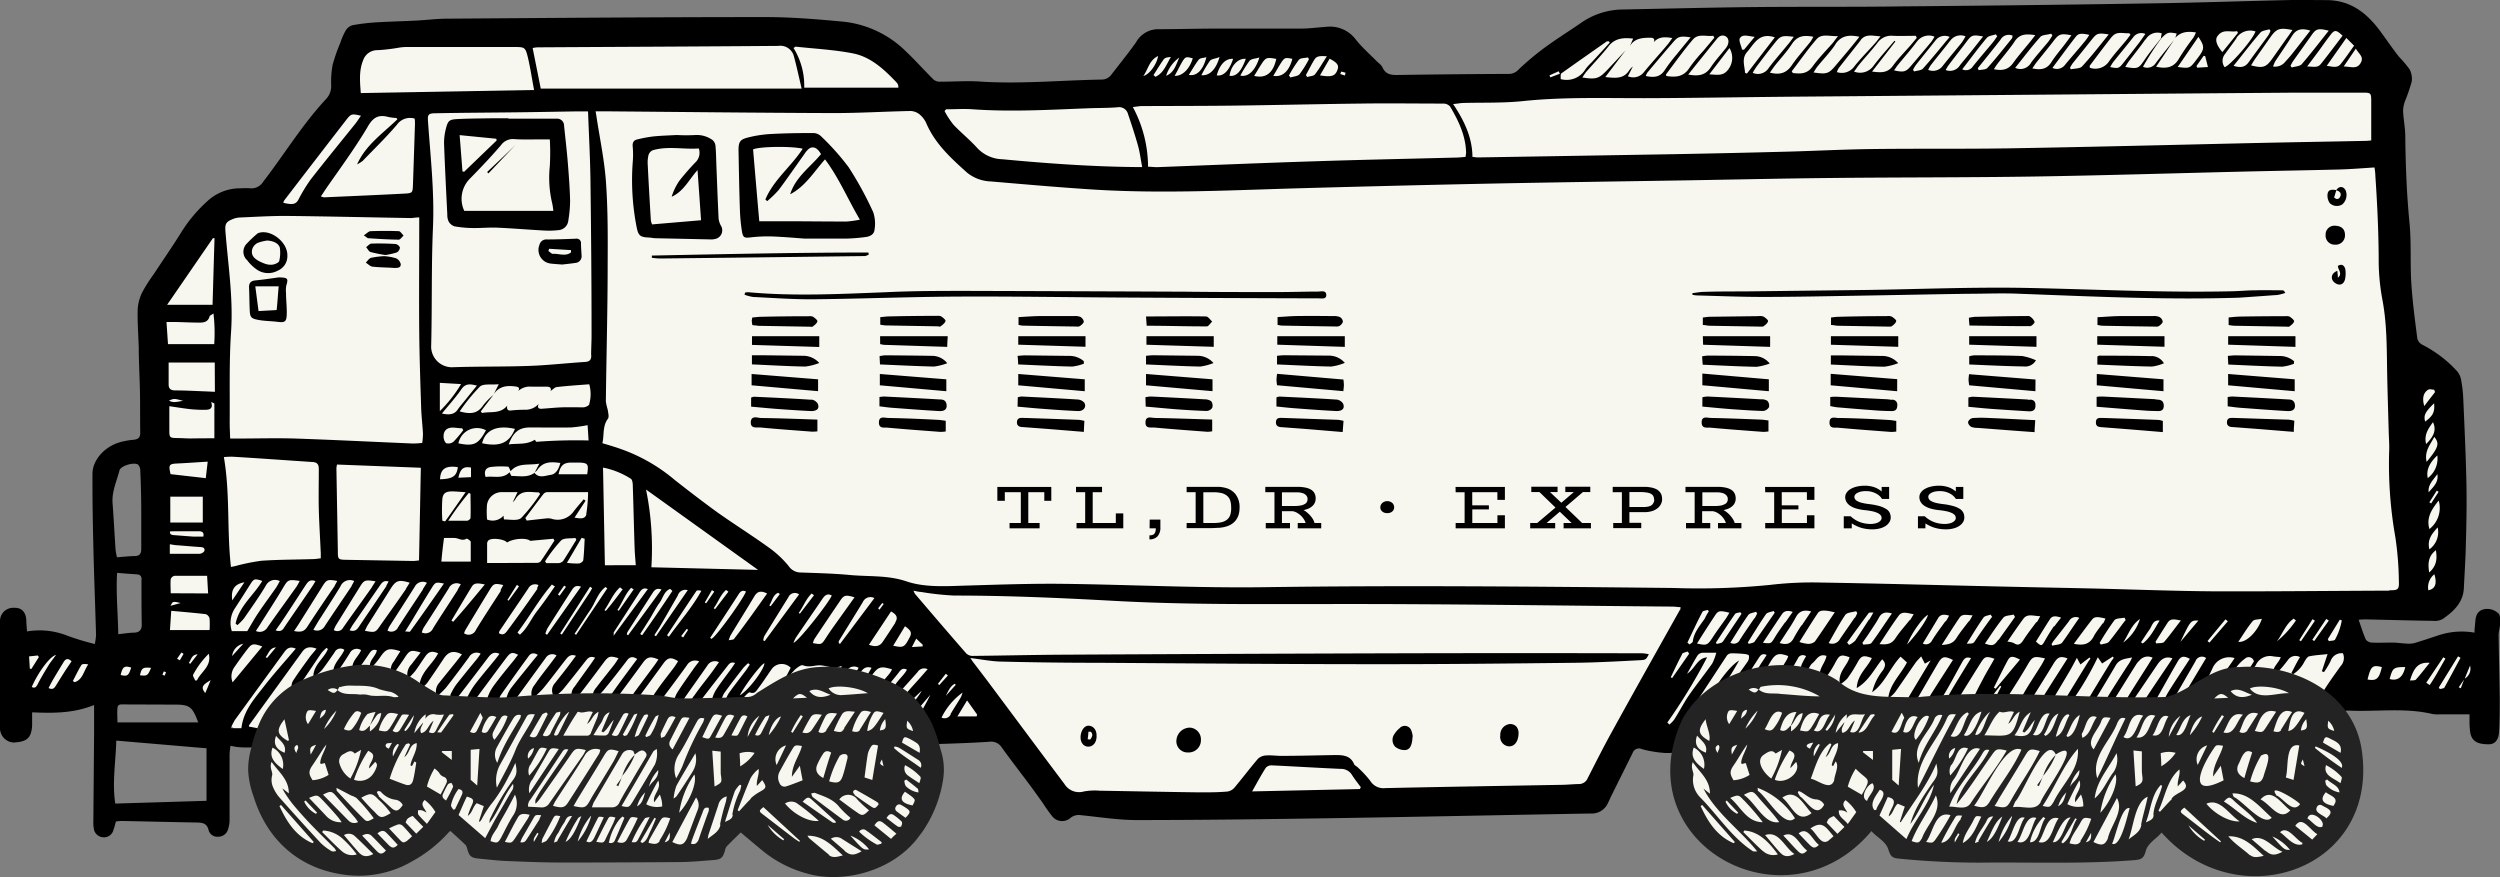 <svg xmlns="http://www.w3.org/2000/svg" viewBox="0 0 468.47 164.37"><rect x="0" y="0" width="468.47" height="164.37" fill="#808080" stroke="none"/><defs><style>.cls-1{fill:#f7f7ef;}.cls-2{fill:#232323;}</style></defs><g id="Layer_2" data-name="Layer 2"><g id="Back_Wheels" data-name="Back Wheels"><path class="cls-1" d="M2.84,120l16,4,10-3-1-63,14-20h9l13-18,5-13,92-1,12,12s35,0,35-1,8-9,8-9h32l9,8h30l15-12,137-1,8,10,4,53,7,6,2,37-4,4-20-1,8,11,8,1,14-5,1,14c-1.35-6.28-154,4.39-161,4l-7,12-100,2-11-15c-4.25,1.7-133.16,1.65-142,2l-12-9-15-1-17,5Z"/><path d="M355.51,73.31,343.05,72.2V70.05l12.46,1ZM343.09,64.6l12.62.39V63H343.09Zm2.08,2h-2.09v1.71c3.4.15,6.7.35,10,.41a10.84,10.84,0,0,0,2.62-.67,4,4,0,0,0-3.05-1.35Zm9.44,8.32c-.32,0-.64-.08-.95-.1l-9.53-.48c-.35,0-.71,0-1.16.06V76.1c.48.09.91.19,1.35.23q3.74.32,7.47.6c.91.06,1.82.09,2.73.1.66,0,1-.34,1-1A.94.94,0,0,0,354.61,74.89Zm25.82,0c-.18,0-.36,0-.54-.06-3.41-.18-6.81-.36-10.21-.52a4.07,4.07,0,0,0-.83.15v1.74c1.53.14,2.92.29,4.32.39,2.36.17,4.71.32,7.07.46.66,0,1.15-.18,1.18-1S381.16,74.94,380.43,74.88Zm1-3.8-12.45-1a10.34,10.34,0,0,0-.1,1.06A10.49,10.49,0,0,0,369,72.2l12.41,1.11Zm-27-9.94c.36-.27.8-.59.9-1,.06-.2-.49-.64-.84-.85a1.78,1.78,0,0,0-.93-.09q-4.63,0-9.26.13a9.88,9.88,0,0,0-1.19.14v1.39c.46,0,.85.13,1.25.14l9.4.16C354,61.19,354.3,61.25,354.45,61.14Zm15.07,17.21a1.07,1.07,0,0,0-.72.74,1.22,1.22,0,0,0,.61.86,3.09,3.09,0,0,0,1.2.19l7.6.58,3.07.22c0-.75.07-1.36.12-2.25-3.06-.14-5.91-.3-8.76-.41A23.18,23.18,0,0,0,369.52,78.35ZM319,76.19c1.89.17,3.65.35,5.41.48,2,.14,4,.29,6,.34a1.46,1.46,0,0,0,1.08-.72,1.33,1.33,0,0,0-.31-1.18,1.93,1.93,0,0,0-1.16-.28c-3.36-.19-6.71-.37-10.07-.53a5.63,5.63,0,0,0-.94.14Zm.14-11.59L331.7,65V63H319.09Zm50.68,2a3.92,3.92,0,0,0-.81.17V68.3c3.48.14,6.86.32,10.24.37a2.27,2.27,0,0,0,2.26-1.16,11.35,11.35,0,0,0-2.59-.8C375.84,66.59,372.8,66.6,369.77,66.58Zm49.56-7.25c-.57,0-1.14.09-1.76.14v1.41a7.2,7.2,0,0,0,1,.14l9.81.17c.18,0,.42.05.54,0,.35-.28.81-.58.92-1,.05-.2-.49-.64-.82-.87a1.6,1.6,0,0,0-.8-.09C425.24,59.25,422.28,59.28,419.33,59.33ZM331.39,78.79c-.5-.06-.93-.14-1.38-.16-3.12-.12-6.25-.25-9.38-.31-.65,0-1.76-.45-1.76.83s1.08.91,1.75,1c3.26.3,6.52.53,9.77.78a8,8,0,0,0,1-.08ZM319,72.19l12.46,1.12V71.08L319,70Zm11.41-11c.35-.27.8-.58.9-1,.06-.21-.49-.65-.84-.86a1.88,1.88,0,0,0-.93-.09l-9.13.12c-.43,0-.87.09-1.32.14v1.4c.46,0,.85.13,1.25.14l9.4.16C330,61.19,330.3,61.25,330.45,61.14Zm-11.38,7.15c3.44.15,6.78.33,10.12.4a10.8,10.8,0,0,0,2.47-.62,3.6,3.6,0,0,0-2.87-1.39c-2.89-.06-5.79-.08-8.69-.1a7.28,7.28,0,0,0-1.11.15C319,67.26,319,67.69,319.07,68.29Zm25.57,10c-.65,0-1.75-.46-1.77.82s1.07.91,1.74,1c3.26.3,6.52.53,9.77.78a7.65,7.65,0,0,0,1-.07v-2c-.48-.06-.92-.15-1.36-.17C350.9,78.51,347.77,78.38,344.64,78.32ZM439.42,44c0-1.05-.65-1.66-1.83-1.7a1.65,1.65,0,0,0-1.8,1.74,1.7,1.7,0,0,0,1.76,1.81A1.74,1.74,0,0,0,439.42,44Zm-1.33,5.89c.07.72.92,1.39,0,2.15,0-.44-.06-.77-.1-1.3-1,.43-1.19,1.1-.92,1.74a1.71,1.71,0,0,0,1.19.84c.73.08,1.12-.53,1.21-1.2a5.08,5.08,0,0,0,0-1.74C439.24,49.68,438.78,49.39,438.09,49.84ZM417.53,64.59l12.61.41V63H417.53Zm0,7.61L430,73.31V71.08l-12.48-1Zm11,2.64c-3.4-.2-6.81-.37-10.21-.54a6.58,6.58,0,0,0-.88.1v1.74c.76.09,1.47.2,2.18.26,3,.22,6,.46,9,.63,1.17.07,1.61-.48,1.37-1.44C429.74,74.81,429.07,74.87,428.51,74.84Zm-10,3.47c-.54,0-1.15-.07-1.22.72s.49,1,1.12,1l5.29.4,6.11.5c0-.77.07-1.41.1-2.09a7.55,7.55,0,0,0-1.06-.2C425.41,78.54,422,78.42,418.52,78.31Zm-98.84,54.74a68.79,68.79,0,0,0,6.2-9.28C323.67,125,319.54,131.09,319.68,133.05Zm148.79-16.21c0,.76-.28,1.52-.27,2.28.05,3.95.17,7.9.21,11.86,0,2,0,4.09-.12,6.13-.09,1.55-.79,2.38-1.94,2.36-2.21,0-3.16-.62-3.46-2.16a13.66,13.66,0,0,1-.14-2c0-.44,0-.87,0-1.45h-5.58a6.85,6.85,0,0,1-1.36-.06c-5.24-1.25-10.58-.38-15.87-.65a4.26,4.26,0,0,0-1.44.37,2.62,2.62,0,0,1-3.22-3.84c1-1.66,2.17-3.25,3.3-4.84a2.24,2.24,0,0,0,.45-2.42,2.15,2.15,0,0,0-2.31,1.45,15.11,15.11,0,0,1-1.24,2.07l-.4-.15c.33-1,.66-2,1.07-3.22-1.24.14-2.37.19-3.45.42-.35.08-.64.59-.89,1a5.94,5.94,0,0,1-2.12,2.35l-.33-.2c.52-1,1-2,1.62-3a1.69,1.69,0,0,0-2.26.54c-.5.65-1,1.29-1.56,1.89a13.83,13.83,0,0,1-1.26,1c-.19-1.58,1.09-2.25,1.47-3.43-.52-.05-1-.08-1.39-.14a2.9,2.9,0,0,0-3.26,1.6,20.54,20.54,0,0,1-2.1,2.67l-.27-.16,2-3.17a1,1,0,0,0-1.65-.54,7.66,7.66,0,0,0-1.53,1.48c-1.31,1.65-2.58,3.35-3.86,5l-.49-.22a5,5,0,0,1,.4-1.33c.88-1.33,1.84-2.6,2.76-3.9.25-.35.49-.72.75-1.11a3.39,3.39,0,0,0-4.13,1.88,47.91,47.91,0,0,1-5.47,9.09,2.71,2.71,0,0,1-.49.65,5.5,5.5,0,0,1-.92.42c-.14-.35-.47-.76-.39-1.05a11.18,11.18,0,0,1,1-2.51c1.64-2.83,3.34-5.62,5.06-8.49a1.29,1.29,0,0,0-2,.61c-1.73,3-3.48,6.06-5.27,9.06-.18.31-.65.45-1,.67-.08-.37-.32-.81-.2-1.1a18.84,18.84,0,0,1,1.42-2.93c1.3-2.08,2.67-4.11,4-6.16-1.11-.61-1.67-.53-2.23.42-1.48,2.55-2.91,5.13-4.37,7.69-.11.2-.21.41-.33.6-.36.54-.75,1.19-1.5.71s-.4-1.15-.05-1.69c1.52-2.31,3.08-4.61,4.63-6.91l.59-.91c-1.11-.42-2-.05-2.8,1.13q-2.6,3.84-5.21,7.67a11.33,11.33,0,0,1-.91,1.06l-.42-.2a8.27,8.27,0,0,1,.59-1.78c1.34-2.21,2.75-4.38,4.14-6.57.28-.45.56-.9.9-1.43a2,2,0,0,0-2.44.49,4.46,4.46,0,0,0-.55.61c-1.6,2.53-3.17,5.08-4.77,7.62a10.62,10.62,0,0,1-.72.92c-.86-.72-.5-1.4-.17-1.94,1.27-2.09,2.61-4.14,3.94-6.21a6.91,6.91,0,0,0,.86-1.54c-1.17.25-2.36.25-3.07,1.48-1.71,2.94-3.5,5.84-5.26,8.76a3.36,3.36,0,0,1-.58.53c-.82-.53-.39-1.13-.13-1.57,1.64-2.77,3.32-5.52,5-8.27a10.13,10.13,0,0,1,.61-.85c-.06-.08-.13-.16-.19-.25l-2,1.3-.81-1.17a54.77,54.77,0,0,1-6.72,10.72c-.65-.8-.19-1.43.12-2,1.58-2.66,3.21-5.28,4.82-7.91.12-.19.27-.36.4-.54l-.17-.23-1.7,1.31-.67-1.23c-.48.89-.89,1.69-1.34,2.46-1.74,2.93-3.47,5.86-5.26,8.76-.18.3-.69.4-1.05.59-.1-.41-.36-.87-.25-1.21a11.91,11.91,0,0,1,1.15-2.61c1.63-2.66,3.34-5.28,5-7.89-1.4-.51-1.86-.26-2.67,1.07-2.1,3.45-4.27,6.86-6.43,10.27a2.25,2.25,0,0,1-.6.49c-.77-.44-.61-1.06-.37-1.58a42.26,42.26,0,0,1,1.95-3.86c1-1.73,2.13-3.39,3.19-5.09.25-.4.46-.84.71-1.3-2.23-.51-2.38-.33-3.36,1.37-1.55,2.66-3.26,5.23-4.89,7.84-.19.3-.34.64-.55.92a9.52,9.52,0,0,1-.72.83,7.55,7.55,0,0,1-.8-.8,1.58,1.58,0,0,1-.19-.58,1.52,1.52,0,0,0-1.95.64c-.4.49-.81,1.18-1.54.76s-.6-1.25-.26-1.94c.9-1.82,1.82-3.65,2.78-5.45.63-1.19,1.35-2.34,2-3.53-1.55-.51-1.79-.46-2.56.76-2,3.15-3.92,6.33-5.92,9.48-.19.31-.63.47-1,.7-.1-.4-.35-.85-.25-1.19a13,13,0,0,1,1.08-2.78c1.16-2.05,2.43-4.05,3.65-6.07l.62-1c-1-.4-1.36.2-1.7.81-1.13,2-2.2,4.08-3.41,6.06-1,1.61-2.12,3.13-3.24,4.75-.92-.08-1-.78-.79-1.46a9.12,9.12,0,0,1,.93-2.26c1.33-2.17,2.72-4.3,4.09-6.44l.73-1.13c-1.59-.78-2-.7-2.77.56-1.59,2.7-3.15,5.41-4.73,8.11-.14.23-.24.53-.45.67s-.69.36-.8.26a1.1,1.1,0,0,1-.37-.88,4.48,4.48,0,0,1,.59-1.37c1.41-2.38,2.84-4.74,4.35-7.26l-1.08.6L360,123c-.39.44-.76.79-1.05,1.19-1.25,1.79-2.47,3.6-3.73,5.38a5.08,5.08,0,0,1-1.39,1.29c.29-2.68,2.34-4.44,3.51-6.73l-1.2-1.08c-2,2.12-2.95,5-5.32,6.66a10.33,10.33,0,0,1,2-4.08c.46-.72.66-1.37-.13-2.08-1.47,1.79-2.43,4-4.76,5.39.11-2.52,2-3.84,2.83-5.63-1.67-.6-2-.45-2.78,1a26.68,26.68,0,0,1-1.83,2.86,7.23,7.23,0,0,1-1.37,1.1c-.47-2.29,1.36-3.47,1.81-5.11-1.6-.56-1.88-.45-2.61.89a20.32,20.32,0,0,1-1.41,2.33,7.69,7.69,0,0,1-1.31,1.08c-.86-1.92.74-3,1-4.55-1.45-.52-1.88.8-2.65,1.38-.38.29-.54.85-.87,1.21a8.17,8.17,0,0,1-1.12.9l-.38-.16a11.79,11.79,0,0,1,.36-1.69,12.85,12.85,0,0,1,.84-1.58,1,1,0,0,0-1.54.42c-.45.79-.87,1.6-1.39,2.34a13.6,13.6,0,0,1-1.43,1.49c-1-2,.76-3,1-4.29-1.78-.65-2.37-.46-3.26,1-.51.86-1,1.72-1.55,2.57a4.74,4.74,0,0,1-.94,1.15c-.84-1.15-.15-1.88.25-2.61s1-1.51,1.47-2.31c-.84-.39-1.18.1-1.51.61-.9,1.37-1.76,2.76-2.7,4.1a14.51,14.51,0,0,1-1.53,1.61l-.45-.23a8.93,8.93,0,0,1,.58-1.9c.62-1,1.41-2,2.08-3a1.46,1.46,0,0,0,.2-1.07c-.05-.18-.58-.28-.9-.31a22.68,22.68,0,0,0-2.47-.11,1.1,1.1,0,0,0-.76.43q-4.2,6.38-8.36,12.77s0,.09,0,.24l.53.48a2.5,2.5,0,0,1-1,4.46,8.68,8.68,0,0,1-3.09.26,22,22,0,0,1-4-.69,1.25,1.25,0,0,0-1.74.73c-1.32,2.69-2.68,5.37-4,8.05-.24.49-.44,1-.7,1.48a3.28,3.28,0,0,1-3.11,1.8c-16,.28-32,.62-48,.87-12.36.19-24.73.35-37.09.36-3.48,0-7-.57-10.45-.91a2.47,2.47,0,0,0-2,.52,2.36,2.36,0,0,1-3.42-.34,30.84,30.84,0,0,1-1.81-2.55c-.82-1.14-1.63-2.29-2.47-3.41-1.71-2.3-3.47-4.56-5.14-6.88a2.35,2.35,0,0,0-2.38-1.1c-3.85.25-7.72.36-11.58.48a5.2,5.2,0,0,1-2-.3,2,2,0,0,1-.61-3.47,4.57,4.57,0,0,0,1.25-1.86c.58-1.22,1.33-2.36,1.9-3.65-1,1.17-2,2.33-3.15,3.72-.74-2.17.93-3.11,1.54-4.49-.95.91-1.9,1.81-3,2.84a2.1,2.1,0,0,1,.25-2.49c.78-.94,1.63-1.83,2.44-2.75.45-.5.88-1,1.43-1.63a1.45,1.45,0,0,0-1.88.53c-1,1.12-2,2.26-3,3.35a5.38,5.38,0,0,1-1.66,1.14c-.29-2.27,1.78-3.26,2.66-4.93-.77-.4-1.15,0-1.52.51-.78,1-1.54,1.91-2.35,2.83a3.79,3.79,0,0,1-1.3,1c-.17-2,1.69-2.88,2.38-4.4-2.12-.66-2.6-.5-3.76,1.1-.44.6-.94,1.17-1.41,1.75l-.34-.23,1.67-2.91c-1.91-.64-2,1.58-3.48,2,.4-.79.71-1.4,1.05-2a1.62,1.62,0,0,0-2.22.52c-.45.58-1,1.09-1.48,1.64l-.37-.24.92-2.29c-1.52.69-2.81-.07-4.16-.1-1,0-2,.45-3.11,0-.33-.14-1,.38-1.45.74a21.35,21.35,0,0,0-1.59,1.82l-.27-.18c.35-.64.69-1.29,1-1.92a2.33,2.33,0,0,0-3.52.2c-.84,1.19-1.62,2.42-2.5,3.57-.37.48-.69,1.24-1.62.84-.16-.07-.58.35-.82.59-.74.75-1.4,1.56-2.18,2.26-.29.26-1,.49-1.16.34a1.52,1.52,0,0,1-.49-1.25,4.51,4.51,0,0,1,.75-1.86c1-1.41,2.07-2.75,3.11-4.13.28-.37.52-.78.78-1.16l-.32-.26a10.22,10.22,0,0,0-.88.86c-1.2,1.54-2.4,3.09-3.54,4.67-.38.53-.5,1.23-.86,1.78a4.73,4.73,0,0,1-1,.9c-.2-.41-.61-.86-.54-1.21a6.31,6.31,0,0,1,.88-2.11c.84-1.29,1.8-2.51,2.71-3.76.25-.35.49-.71.79-1.16-.85-.29-1.14.19-1.47.61-1.67,2.15-3.36,4.29-5,6.45a13.81,13.81,0,0,1-1.18,1.47,1.74,1.74,0,0,1,0-2.44c1-1.44,2.14-2.82,3.2-4.24.48-.64.92-1.3,1.43-2a1.62,1.62,0,0,0-2.16.6c-1.42,2.06-2.89,4.08-4.31,6.13-.28.41-.38.93-.67,1.32s-.59.54-.82.48a1,1,0,0,1-.57-.76,5.69,5.69,0,0,1,.66-2c1-1.58,2.09-3.08,3.16-4.61.28-.4.58-.79,1-1.3a1.76,1.76,0,0,0-2.3.71c-2,2.79-4.1,5.55-6.17,8.31a10.74,10.74,0,0,1-.75.81,1.22,1.22,0,0,1-.34-1.74,20.87,20.87,0,0,1,1.62-2.67c1-1.47,2.18-2.9,3.27-4.36.26-.35.48-.74.72-1.11-1.35-.84-1.94-.71-2.8.48-1.62,2.24-3.27,4.47-4.9,6.71a5.31,5.31,0,0,1-1.17,1.29,2,2,0,0,1,.43-2.31c1.28-1.77,2.6-3.5,3.9-5.26.29-.39.56-.81.85-1.23-1.55-.67-2.13-.51-3,.74q-2.62,3.58-5.27,7.13c-.29.39-.64.74-1,1.19a1.71,1.71,0,0,1,.22-2.19c1.28-1.87,2.64-3.69,4-5.53l1.07-1.43c-1-.65-1.52-.3-2,.4-1.44,1.88-2.89,3.74-4.39,5.56a20.86,20.86,0,0,1-2,1.9,3.14,3.14,0,0,1,.79-2.59c1.06-1.41,2.19-2.78,3.28-4.18a14.8,14.8,0,0,0,.82-1.24c-1.61-.49-1.88-.38-2.75.78-1.41,1.9-2.83,3.79-4.28,5.66a18.3,18.3,0,0,1-1.46,1.49,2.14,2.14,0,0,1,.25-2.58c1-1.43,2-2.8,3-4.19.28-.39.54-.79.86-1.25-1-.42-1.4.12-1.83.67-1.4,1.79-2.8,3.58-4.24,5.34a13.83,13.83,0,0,1-1.56,1.37A2,2,0,0,1,104,128c1-1.28,2-2.51,2.93-3.77.3-.39.57-.79,1-1.34-1-.39-1.48.16-1.91.7-1.38,1.75-2.71,3.54-4.11,5.27-.59.72-1.31,1.32-2.11,2.12a2.44,2.44,0,0,1,.37-2.62c1-1.49,2.17-2.92,3.26-4.37l.86-1.16a1.43,1.43,0,0,0-2,.41c-2,2.75-4,5.5-6,8.23-.2.28-.62.39-.94.58-.17-.38-.54-.81-.47-1.13a5.39,5.39,0,0,1,.9-2c1.3-1.69,2.68-3.32,4-5,.31-.38.63-.75,1-1.21-.73-.44-1.29-.33-1.67.18q-2.66,3.63-5.23,7.31c-.38.54-.45,1.31-.86,1.8a1.65,1.65,0,0,1-1.36.48c-.25-.05-.58-.87-.47-1.23a8.55,8.55,0,0,1,1.19-2.56c1.25-1.73,2.62-3.37,3.95-5l.75-1c-1.11-.53-1.41-.47-2.23.62-2.1,2.8-4.18,5.62-6.27,8.42-.21.29-.43.56-.68.89a1.06,1.06,0,0,1-.49-1.62,15.05,15.05,0,0,1,1.56-2.7c1.24-1.63,2.57-3.18,3.86-4.77.25-.31.48-.63.77-1-1.13-.54-1.67.08-2.21.79q-2.55,3.38-5.13,6.72c-.35.46-.78.86-1.17,1.29a1,1,0,0,1-.49-1.55,9.6,9.6,0,0,1,1.07-1.73c1.19-1.5,2.41-3,3.61-4.45a13.33,13.33,0,0,0,.79-1.11,1.61,1.61,0,0,0-2.2.68q-2.13,2.92-4.35,5.76a17.07,17.07,0,0,1-1.65,1.57,2.41,2.41,0,0,1,.43-2.54c1-1.27,2-2.48,3-3.73.42-.52.83-1.06,1.26-1.6-1.55-.79-2.51-.56-3.38.74-1,1.51-2,3-3.06,4.51a4.27,4.27,0,0,1-1.54,1.26c-.13-3,2.39-4.48,3.52-6.72-1.12-.48-1.75-.35-2.38.54s-1.26,1.9-1.93,2.81a18.11,18.11,0,0,1-1.36,1.44,2.77,2.77,0,0,1,.73-2.78c.53-.72,1.09-1.41,1.66-2.16-1.82-.54-2.07-.43-3,1-.57.87-1.18,1.72-1.79,2.57a3,3,0,0,1-.67.45,2.35,2.35,0,0,1,.44-2.32c.39-.64.8-1.27,1.22-1.94-2.17-.67-2.68-.49-3.79,1.13a13.51,13.51,0,0,1-1.82,2.13c-.47-1.48,1-2.21,1.21-3.43-.78-.3-1.13.16-1.47.67-.51.75-1,1.52-1.57,2.23a12.39,12.39,0,0,1-1.41,1.26c-.63-2,1-2.87,1.49-4.19a1.45,1.45,0,0,0-2.12.57c-.58.92-1.15,1.85-1.79,2.74a3.85,3.85,0,0,1-1.31,1.1c-.13-1.87,1.43-2.92,2.09-4.46a1.2,1.2,0,0,0-1.83.46c-.76,1.08-1.49,2.18-2.29,3.22a5,5,0,0,1-1.69,1.33c0-2.21,2-3.37,2.72-5.16l-.23-.24a6.79,6.79,0,0,0-1,1c-1.31,1.91-2.58,3.85-3.89,5.76-.37.53-.83,1-1.37,1.63a2.17,2.17,0,0,1,.11-2.44c.92-1.4,1.92-2.76,2.9-4.12.4-.54.84-1,1.35-1.67-1.15-.42-2-.35-2.66.57q-5,6.9-10,13.81s0,.09,0,.23c.37.07.76.12,1.14.21a1.8,1.8,0,0,1,1.63,1.74A1.7,1.7,0,0,1,47.88,140a18.43,18.43,0,0,1-3.24,0,11.7,11.7,0,0,1-1.46-.26c-.06.65-.16,1.17-.16,1.69,0,4.09,0,8.18,0,12.27a5.73,5.73,0,0,1-.3,1.74,1.88,1.88,0,0,1-1.85,1.35,1.68,1.68,0,0,1-1.78-1.23c-.31-1.31-1.17-1.41-2.24-1.43-4.68-.08-9.36-.2-14-.29a9.34,9.34,0,0,0-1.12.09c-.16.56-.28,1.09-.47,1.59a1.82,1.82,0,0,1-2,1.37,1.87,1.87,0,0,1-1.69-1.7,5,5,0,0,1-.08-.95q.07-8.31.14-16.62c0-1.72,0-3.43,0-5.51-3.87,1.57-7.66,1.54-11.61,1.37,0,.92,0,1.68,0,2.44-.12,2.65-1.3,3.09-3.48,3.22A2.7,2.7,0,0,1,0,136.58c0-.86,0-1.73,0-2.59q0-8.79,0-17.59a2.47,2.47,0,0,1,2.64-2.5c1.37-.07,2.19.76,2.29,2.29,0,.67.08,1.34.13,2.13a16.2,16.2,0,0,1,2-.19,14.16,14.16,0,0,1,5.58,1,46.59,46.59,0,0,0,5.13,1.55A12.58,12.58,0,0,0,18,119c-.16-5.59-.38-11.17-.51-16.75-.11-4.5-.18-9-.16-13.49,0-2.51,2.21-5,5-5.85a13.61,13.61,0,0,1,2.68-.5c.89-.08,1.29-.42,1.27-1.35-.05-2.68,0-5.37-.06-8S26,67.71,26,65.07c-.08-2.36-.26-4.72-.2-7.07a8.28,8.28,0,0,1,.85-3.22,29.9,29.9,0,0,1,2.19-3.45c1.69-2.58,3.46-5.12,5.09-7.74a27.06,27.06,0,0,1,4.87-5.84,9,9,0,0,1,5.92-2.46c.72,0,1.45-.08,2.18,0a2.57,2.57,0,0,0,2.39-1.2c4-5.18,7.39-10.81,11.88-15.61A3.49,3.49,0,0,0,62.06,16a17.78,17.78,0,0,1,.26-3.8A32.14,32.14,0,0,1,63.78,8a12,12,0,0,1,1-2.28,2.27,2.27,0,0,1,1.28-1,39.1,39.1,0,0,1,4.59-.54c2.49-.15,5-.2,7.48-.33,1.86-.1,3.71-.34,5.57-.35,19.91-.14,39.82-.3,59.72-.3,4.9,0,9.81.41,14.69.87a19.61,19.61,0,0,1,11.72,5.63c1.77,1.67,3.39,3.52,5.13,5.23a1.85,1.85,0,0,0,1.2.38c2.64,0,5.28-.21,7.9,0,7.47.44,14.9-.27,22.35-.4a2.22,2.22,0,0,0,1.85-.93c1.54-2,3.18-4,4.63-6.07A4.74,4.74,0,0,1,217,5.47c3.54,0,7.09-.1,10.63-.11,5.36,0,10.72,0,16.09,0,1.63,0,3.26-.23,4.89-.34a6,6,0,0,1,5.47,2.42c1.16,1.45,2.57,2.69,3.87,4,.38.39.9.72,1.11,1.19.57,1.26,1.52,1.44,2.77,1.42q10.5-.16,21-.2a2.47,2.47,0,0,0,1.81-.9,53.08,53.08,0,0,1,4.9-4.09c2.24-1.63,4.6-3.1,6.88-4.68a13.82,13.82,0,0,1,7.69-2.4c8-.16,16-.36,24-.45,9.59-.1,19.18,0,28.77-.14Q380.71,1,404.56.61c8-.13,16-.41,24-.59,2.45-.06,4.9,0,7.36,0,4.75,0,7.84,2.64,10.41,6.23,1.05,1.46,2.09,2.94,3.19,4.37a20.61,20.61,0,0,1,2,2.36,3.77,3.77,0,0,1,.4,2.35,34.25,34.25,0,0,1-1.23,3.57,5.5,5.5,0,0,0-.38,1.9c.07,1.58.4,3.16.41,4.74.06,5.41.26,10.8.79,16.19.36,3.74.11,7.54.34,11.3.22,3.49.69,7,1.13,10.42a1.82,1.82,0,0,0,1,1.18,23,23,0,0,1,6.36,4.83,3.31,3.31,0,0,1,.83,1.67,24.88,24.88,0,0,1,.42,3.65c.23,5.31.48,10.62.59,15.94.07,3.76,0,7.54-.11,11.3-.06,2.73-.24,5.45-.37,8.17s-1.93,4.41-4,5.82a3,3,0,0,1-1.7.33c-4.18-.06-8.35-.18-12.52-.27-.44,0-.88,0-1.5.07.48,1.36.84,2.57,1.35,3.71a1.47,1.47,0,0,0,1.11.56c1.26.07,2.54,0,3.81,0,.9,0,1.79.15,2.69.19a4.49,4.49,0,0,0,1.47-.09c1.57-.46,3.12-1,4.66-1.5a13.85,13.85,0,0,1,6.62-.46c0-.75.11-1.45.16-2.15.09-1.24.54-1.92,1.48-2.2a3,3,0,0,1,3,.92A3.39,3.39,0,0,1,468.47,116.84ZM454.45,79c1.46-1.08,1.83-1.79,1.67-3.43C454.42,77.22,454.12,77.86,454.45,79Zm.17,4.21c1.56-1.53,1.93-2.73,1.29-4.1C455.05,80.31,454.2,81.46,454.62,83.2Zm1.55,24.4a3.11,3.11,0,0,0-1.13,3C456.33,110.36,456.71,109.39,456.17,107.6Zm.29-4.51c-1.44,1.12-1.53,2.47-1.26,4.18C456.63,106,456.7,104.69,456.46,103.09Zm.33-4.27c-1.11,1.22-2,2.32-1.55,4.11A4,4,0,0,0,456.79,98.82Zm.16-5c-1.31,1.66-2.32,3.19-1.71,5.31A5,5,0,0,0,457,93.86Zm-1.85-1.59c.87-1,1.9-1.87,1.63-3.4C456,89.91,454.93,90.79,455.1,92.27Zm1.87-.08-.35-.22-1.39,2.19.33.21Zm-.24-6.82c-1.53,1.43-2.11,2.8-1.8,4.25A4.58,4.58,0,0,0,456.73,85.37Zm-.57-3.49c-.73,1.44-1.9,2.67-1.44,4.7C456.91,83.91,457.2,83.13,456.16,81.88Zm-1.87-5.76c.73-1,1.37-1.78,2-2.61l-.14-.45c-.38,0-.86-.18-1.14,0C454.11,73.57,453.84,74.67,454.29,76.12ZM5.88,125.35c.47-.74.94-1.48,1.4-2.22-.06-.1-.12-.2-.19-.3L5.45,123l.14,2.3Zm3.18-.62c.37-.61.83-1.15,1.43-2-1.17.25-3.42,3.41-4.54,6,.6.3.84,0,1.11-.51C7.68,127,8.36,125.88,9.06,124.73Zm4.35-.81c-.7-.68-1.14-.44-1.5.16-.61,1-1.22,2-1.81,3-.36.6-.68,1.22-1,1.85.84.42,1.13-.06,1.42-.53.5-.8,1-1.61,1.51-2.41S12.94,124.62,13.41,123.92Zm3.13.58c-.5-.09-1.13-.13-1.29.12-.61,1-1.08,2-1.6,3l.34.21C15.52,127.37,15.68,125.7,16.54,124.5ZM31.32,57.11h8.51q.18-6.24.37-12.48l-.3,0Zm-.12,3.23c.1,1.5.19,2.84.28,4.15h8.66A30.13,30.13,0,0,0,40,58.74c-.45.32-.69.39-.72.52-.28,1.09-1.12,1.21-2,1.19-1.45,0-2.9-.08-4.36-.11C32.35,60.33,31.82,60.34,31.2,60.34Zm-.76,66.12a2.8,2.8,0,0,0,.42.13,3.51,3.51,0,0,0,.24-.64l-.4-.13C30.61,126,30.52,126.24,30.44,126.46ZM23.29,132c-.52,0-1.22-.12-1.28.65-.08,1,0,2,0,2.72H37.15c-1.15-3-1.56-3.34-4.59-3.34H31.47Zm13.28-4.49.33,0c.75-1.64,2.81-2.65,2.22-5a15.8,15.8,0,0,0-2.93,3.93C36.07,126.64,36.43,127.13,36.57,127.49Zm.47-4.9c-1.14.06-1.2,1-1.65,1.6l.25.19Zm2.23-4.54a15.37,15.37,0,0,0,0-2.18,1.16,1.16,0,0,0-.7-.8c-2.11-.25-4.22-.42-6.48-.63-.08,1.23-.16,2.38-.24,3.61ZM34,122.27l-.82,1.16.51.31.71-1.21ZM31.89,99.56c-.16.61.3.69.84.73,1.17.08,2.34.19,3.51.26.61,0,1.23,0,1.86,0,.19-.88-.32-1-.91-1C35.48,99.55,33.77,99.56,31.89,99.56ZM38,97.91V93.07H31.91v4.84Zm-.61,4.59c-1.36-.09-2.71-.21-4.07-.32-.47,0-.94-.12-1.5-.19v1.78c2,0,3.79,0,5.59,0,.32,0,.84-.32.89-.55C38.44,102.59,37.92,102.53,37.43,102.5ZM33.84,113c-1.45-.34-1.45-.34-1.88.52ZM39,111.2c-.07-1.21-.13-2.22-.19-3.3-2.18,0-4.15,0-6.12,0a1,1,0,0,0-.7.63c-.08.91,0,1.84,0,2.64Zm-.08-24.69c-2.06.12-3.86.26-5.66.34-1.58.07-1.71.23-1.3,2l6.6.75Zm-14.31,38.6c-1.29-.43-1.65-.17-2,1.38C23.89,126.78,24.09,126.64,24.58,125.11Zm1.65,1.43c1.3.16,1.44.07,2.05-1.39C26.81,125,26.52,125.15,26.23,126.54Zm.28-17.92c0-.69-.34-1-1-1-1.09-.07-2.17-.16-3.6-.27-.22,3.88.16,7.63.22,11.49,1.15-.12,2-.27,2.94-.29s1.47-.45,1.46-1.48C26.51,114.25,26.51,111.43,26.51,108.62Zm-4.84-5.4c0,.35.12.69.21,1.21,1.15-.09,2.22-.21,3.3-.23.92,0,1.27-.43,1.26-1.35,0-2.22,0-4.45,0-6.68q0-3.94-.18-7.9a1.71,1.71,0,0,0-.4-1.19c-.73-.55-3.28.19-3.5,1.07-.51,2-1.48,4-1.29,6.23C21.32,97.32,21.47,100.27,21.67,103.22Zm17,37-16.91-1.44c-.11,4-.79,7.94-.19,11.8l17.1-.52Zm.76-12.76c-1.64.95-1.81,1.37-1,2.41C38.87,128.94,39.18,128.19,39.48,127.43Zm.71-45.3c0-2.19,0-4.35,0-6.51,0-.08-.27-.15-.61-.34.44,1.26-.27,1.47-1.06,1.48a22.57,22.57,0,0,1-2.85-.12c-1.21-.13-2.41-.34-3.92-.55,0,1.55,0,2.9,0,4.25,0,1.68,0,1.69,1.61,1.72.77,0,1.54.07,2.31.07C37.11,82.14,38.59,82.13,40.19,82.13Zm-5.7-7c-1.84-.51-1.84-.51-2.81-.09C32.63,75.62,33.44,75.17,34.49,75.11Zm5.77-7.23H31.6c0,1.43,0,2.77,0,4.11,0,.79.39,1.1,1.18,1.12,2,0,4,.12,6,.19l1.49.07ZM441.46,9.11l-2.28,3.35c1.3,0,2.44.59,3.16-.63S442,10.14,441.46,9.11Zm-1.78-2L436,12.34c1.07.13,1.95.47,2.6-.32.87-1.08,1.65-2.24,2.53-3.46Zm-3-.53c-.7.89-1.35,1.82-2,2.73l-2.35,3.15c1.09,0,1.94.3,2.54-.44,1.41-1.75,2.75-3.56,4.1-5.33C437.77,5.56,437.48,5.54,436.68,6.57Zm-3.59.11c-1.12,1.59-2.27,3.17-3.39,4.76a9,9,0,0,0-.48.86l.21.34c.65-.2,1.52-.21,1.9-.64,1.72-2,3.3-4.06,5.05-6.26C434.33,5.25,434,5.38,433.09,6.68Zm-3.57,0c-1,1.62-2.1,3.18-3.15,4.77a7.74,7.74,0,0,0-.43,1,2.43,2.43,0,0,0,2.19-.77c.44-.51.92-1,1.34-1.54,1.12-1.41,2.21-2.83,3.45-4.42C431.24,5.23,430.26,5.5,429.52,6.71Zm-4.2.45c-.95,1.38-1.93,2.74-2.88,4.11-.22.32-.4.66-.62,1,2.19.57,2.82.37,3.93-1.19q1.42-2,2.83-4c.33-.45.65-.91,1-1.43C427.11,5.13,426.56,5.35,425.32,7.16Zm-1.78-1c-1.68,1.94-3.23,4-5,6.19,1.32.42,2.18.27,2.86-.71,1.18-1.66,2.42-3.28,3.61-4.94a4.64,4.64,0,0,0,.45-.89l-.21-.31C424.69,5.68,423.89,5.71,423.54,6.13Zm-4.44,1c-.69,1-1.45,2-2.17,3a2,2,0,0,0-.06,2.45c1.16-.39,5.32-5.24,5.78-6.7A3.1,3.1,0,0,0,419.1,7.08Zm-2.67,2.65,2.93-3.63-.15-.33c-1.22.28-2.64-.5-3.64.9C415,7.4,415.36,8.51,416.43,9.73Zm-3.5.68-1.34,1.9.15.31,2-.12c-.21-.86-.37-1.46-.52-2.06Zm-1-3.53-3.85,5.61c2.16.29,2.27.25,3.3-1.09l.66-.87C413.12,9.11,413.12,8.65,411.93,6.88ZM405,7.19a51.48,51.48,0,0,0-3.43,5.32,1.89,1.89,0,0,0,2.43-.74c1.09-1.45,2.25-2.85,3.38-4.27l-3.35,5c2,.45,3.4.12,4.35-1.63A45.72,45.72,0,0,1,411,7.08a7.92,7.92,0,0,0,.5-1c-1.56-.24-2.84-.13-3.87,1,.08-.26.17-.52.26-.8C406.35,6,406.14,6,405,7.19Zm-3,.22c-1,1.43-2.08,2.75-3.12,4.13-.23.3-.4.64-.64,1,2.44.41,2.49.33,3.7-1.44.92-1.36,2-2.62,3-3.92v0c0-.3.09-.6.14-.93A2.52,2.52,0,0,0,402.07,7.41ZM399.73,7c-1.24,1.56-2.51,3.1-3.76,4.65a9.72,9.72,0,0,0-.55.92c1.51.3,1.65.25,2.44-.74q1.47-1.86,2.93-3.75c.4-.52.77-1.07,1.23-1.72A1.85,1.85,0,0,0,399.73,7Zm-4-.11c-1.4,1.78-2.76,3.59-4.12,5.4-.06.08,0,.25,0,.41a3.1,3.1,0,0,0,3.66-1.29c1-1.38,2.12-2.59,3.19-3.89.27-.33.51-.69.77-1L399,6.23C397.91,6.32,396.64,5.76,395.75,6.9ZM392,7.38c-1.19,1.48-2.4,3-3.58,4.45a7.44,7.44,0,0,0-.52.85c0,.1.11.2.16.31.71-.17,1.68-.1,2.09-.54,1.72-1.85,3.27-3.85,5-6C393.15,6.14,392.93,6.22,392,7.38Zm-3-.52c-1.47,1.87-2.87,3.81-4.4,5.86A1.9,1.9,0,0,0,387,12.1c1.27-1.54,2.58-3,3.85-4.57a10.2,10.2,0,0,0,.66-1C390.08,6.22,389.48,6.23,389,6.86Zm-4.16.79c-1.09,1.4-2.22,2.77-3.32,4.16-.23.3-.42.63-.69,1,1.57.34,2.72.19,3.58-1.17.75-1.19,1.69-2.25,2.54-3.38.4-.52.78-1.06,1.21-1.65C386.16,6.23,385.83,6.36,384.83,7.65Zm-2.51-.72c-1.65,1.83-3.13,3.82-4.71,5.78a2.28,2.28,0,0,0,3-1c1-1.33,2.13-2.58,3.19-3.87.29-.37.52-.78.78-1.17-.07-.12-.14-.24-.22-.36C383.68,6.54,382.72,6.49,382.32,6.93Zm-4.82.86c-1,1.47-2.15,2.79-3.22,4.18a11.5,11.5,0,0,0-.65,1c1.6.33,2.72.08,3.62-1.19s2.08-2.61,3.13-3.91c.3-.37.58-.75,1-1.28C379.68,6.32,378.45,6.34,377.5,7.79Zm-2.62-.37c-.84,1.07-1.68,2.13-2.53,3.19l-1.75,2.17.18.38c.56-.13,1.31-.08,1.62-.43C374,11,375.49,9.07,377,7.21c.1-.12.09-.32.14-.52A1.75,1.75,0,0,0,374.88,7.42ZM372.3,7.1c-1.57,1.86-3,3.83-4.6,5.88a1.52,1.52,0,0,0,2-.55c1.23-1.51,2.5-3,3.74-4.49.3-.36.54-.76.81-1.13L374,6.43C373.45,6.64,372.65,6.68,372.3,7.1Zm-3.69.58c-1.14,1.52-2.32,3-3.47,4.54a7.38,7.38,0,0,0-.54.9,2.18,2.18,0,0,0,2.64-.84c.43-.58.92-1.12,1.37-1.69,1-1.19,1.9-2.39,3-3.75C369.71,6.47,369.44,6.58,368.61,7.68Zm-3.22,0c-1.17,1.55-2.41,3-3.61,4.57a5.87,5.87,0,0,0-.46.84,2.25,2.25,0,0,0,2.72-.74c1.14-1.45,2.35-2.86,3.51-4.3a11.59,11.59,0,0,0,.77-1.24A2.39,2.39,0,0,0,365.39,7.72Zm-2.79,0c-1.19,1.53-2.43,3-3.63,4.56a5.88,5.88,0,0,0-.49.85l.2.3c.56-.17,1.32-.17,1.66-.54C362,11,363.6,9,365.35,6.92A2.19,2.19,0,0,0,362.6,7.7Zm-3.45.18c-1.08,1.46-2.3,2.82-3.44,4.23-.27.33-.5.69-.79,1.09,1.78.41,2.22.3,3.14-.79q1.95-2.28,3.87-4.59a8.07,8.07,0,0,0,.57-.93A2.76,2.76,0,0,0,359.15,7.88ZM351.83,8c-1.07,1.41-2.28,2.7-3.41,4.06-.32.39-.59.84-1,1.35a3.09,3.09,0,0,0,3.66-1.08c1.22-1.63,2.6-3.14,3.92-4.69l.17.14-4.37,5.63c1.72.23,2.93.27,3.91-1.08s2.24-2.62,3.37-3.92c.37-.43.73-.87,1.1-1.31-.06-.13-.12-.26-.17-.39-1.43,0-2.87.06-4.29,0A3.15,3.15,0,0,0,351.83,8Zm-3.18-.44c-1.36,1.75-2.75,3.47-4.11,5.22a3.32,3.32,0,0,0-.33.73,2.88,2.88,0,0,0,3.29-1.09c1.21-1.51,2.59-2.9,3.88-4.34.29-.32.54-.68,1-1.27C350.81,6.7,349.58,6.31,348.65,7.52Zm-4.74.8c-1,1.47-2.24,2.74-3.35,4.11-.26.32-.45.69-.73,1.11,2.53.37,2.85.25,4.23-1.4.79-.94,1.59-1.87,2.37-2.81.63-.75,1.25-1.52,2-2.48C346.43,6.47,345,6.67,343.91,8.32Zm-3.52-1c-1.65,1.9-3.1,4-4.64,6,.07.11.14.22.22.33,1.36.14,2.62.22,3.65-1.18,1.14-1.57,2.53-3,3.8-4.43.27-.33.51-.69,1-1.32C342.8,6.85,341.37,6.23,340.39,7.36Zm-4.6.88c-.94,1.44-2.13,2.71-3.2,4.06-.29.38-.56.78-.94,1.31,1.9.48,3.13.07,4.12-1.39s2.3-2.91,3.46-4.37c.21-.27.35-.58.58-.95C338.08,6.54,336.79,6.71,335.79,8.24Zm-3.25-.15c-1.16,1.45-2.28,2.93-3.4,4.42a10.72,10.72,0,0,0-.7,1.14,2.39,2.39,0,0,0,3-.92c1.2-1.59,2.53-3.08,3.79-4.63.28-.33.52-.69.9-1.2C333.9,6.62,333.64,6.7,332.54,8.09Zm-5.15,1.65c-1.08,1.24-.46,2.6-.39,3.91l.35.14L332.58,7C329.61,6,328.71,8.23,327.39,9.74Zm-.95-.43h.37l2-2.41c-1.18-.1-2.24-.58-2.78.26C325.78,7.62,326.29,8.58,326.44,9.31ZM324.08,9l-3.78,4.93c1.49.08,2.55.34,3.44-.77A3.57,3.57,0,0,0,324.08,9Zm-2.51-1.53c-1.09,1.34-2.15,2.69-3.22,4l-2,2.5c1.92.35,3.23.15,4.22-1.35.84-1.27,1.9-2.41,2.85-3.62.62-.79.63-1.76,0-2.16C322.6,6.36,322,6.9,321.57,7.48Zm-4.32-.09c-1.79,2.1-3.39,4.36-5.05,6.55,0,.05,0,.17.05.31,1.72.27,3.24.2,4.34-1.54a29.56,29.56,0,0,1,2.58-3.15l2.07-2.48c-.06-.12-.12-.24-.17-.37C319.78,6.9,318.25,6.22,317.25,7.39Zm-3.55.33c-1.69,1.94-3.35,3.92-5,5.89a3,3,0,0,0-.3.64c1.52.33,2.72.25,3.6-1.17a30.65,30.65,0,0,1,2.22-2.91c.8-1,1.64-2,2.58-3.16C315,6.73,314.47,6.82,313.7,7.72Zm-12.3,1c-1.33,1.66-2.81,3.21-4.21,4.81a11.8,11.8,0,0,0-.67,1c2.56.4,3.1.23,4.65-1.4,1.16-1.22,2.3-2.45,3.44-3.68l-3.8,5c1.83.19,3.45.42,4.51-1.31a4.23,4.23,0,0,1,.66-.68l-.93,1.84a2.53,2.53,0,0,0,3-.77c1.42-1.76,3-3.44,4.42-5.16.3-.35.56-.75.91-1.23-1.45-.25-2.59-.25-3.48.78.23-.57,0-.82-.58-.84-1.53,0-3,.08-3.9,1.55.19-.42.38-.84.61-1.38C304.1,7,302.59,7.2,301.4,8.68Zm-8.95,6.11a4.11,4.11,0,0,0,4.66-1.87,9.53,9.53,0,0,1,1.09-1.21q1.74-1.87,3.46-3.77l-.18-.22c-.13,0-.29,0-.38,0-2.85,2-5.71,4-8.52,6C292.38,13.94,292.48,14.49,292.45,14.79Zm-2.09-.7.15.38,1.8-.69-.24-.45ZM272.3,19.5c2.12,3.17,3.59,6.31,3.62,9.9.49.05.76.1,1,.1q18.68-.3,37.35-.62,10.44-.19,20.86-.47c5.22-.14,10.44-.42,15.67-.48,8.49-.11,17,0,25.49-.13,15.45-.26,30.89-.65,46.34-1,6.86-.15,13.72-.26,20.58-.4.36,0,.71-.05,1.13-.08V19c0-1.59-.05-1.65-1.71-1.64l-12.39,0-15.95.12q-38.68.32-77.38.63c-9.08.07-18.17.24-27.26.28-8.08.05-16.17-.29-24.24.55-3.78.4-7.62.25-11.44.36C273.52,19.35,273.06,19.42,272.3,19.5Zm-21.15-5.63.85.28.15-.51a5.84,5.84,0,0,0-.82-.22S251.21,13.71,251.15,13.87Zm-2-2.86-1.8,3.11c2.18.38,2.87.13,3.29-1.07C250.93,12.24,250.6,11.75,249.16,11Zm-2.83.13c-.58.95-1.08,1.95-1.61,2.93l.24.36c.5-.16,1.19-.16,1.46-.5.78-1,1.38-2.07,2.23-3.39C247.53,10.49,246.77,10.42,246.33,11.14Zm-2.88,0a24.89,24.89,0,0,0-1.91,3c.1.12.19.25.28.38.59-.19,1.37-.22,1.72-.62a20.07,20.07,0,0,0,1.75-2.81l-.19-.33C244.53,10.9,243.74,10.83,243.45,11.17Zm-3.09.19c-.61.88-1.11,1.82-1.75,2.88,1.75.31,3-.93,3.57-3.19C241,10.8,240.76,10.79,240.36,11.36Zm-3.54.05c-.62.87-1.15,1.81-1.8,2.84,2.24.54,3.58-.58,4.15-3.18C237.73,10.76,237.27,10.78,236.82,11.41Zm-2.59-.08a22.56,22.56,0,0,0-1.8,2.87c1.5.32,2.79-.91,3.58-3.4C235.3,11,234.54,11,234.23,11.33Zm-3.84,2.9c1.26.19,2.21-.77,3.07-3.18C232,10.9,230.67,12.29,230.39,14.23Zm-2.4-.08c1.26.22,2.34-.83,3.09-3.09C229.68,10.91,228.55,12.08,228,14.15Zm-1.19-2.81a20.62,20.62,0,0,0-1.66,2.78c1.55.15,2.74-1.11,3.4-3.41C227.84,11,227.11,11,226.8,11.34Zm-2.1-.21c-.7.89-1.26,1.9-1.92,2.93,1.51.3,2.69-.93,3.3-3.32C225.54,10.88,224.93,10.85,224.7,11.13Zm-2.93.11c-.57.9-1,1.86-1.64,3,1.49.07,2.79-1.32,3.39-3.27C222.44,10.62,222.15,10.62,221.77,11.24Zm-3.27,3c1.57-.6,1.89-2.12,2.5-3.43A6.63,6.63,0,0,0,218.5,14.26Zm-.34-3.21c-.72,1-1.31,2-2,3.07l.36.32c1.56-.69,2.05-2.31,2.9-3.71C218.94,10.72,218.37,10.76,218.16,11.05Zm-4,3.25c1.12-.14,2.63-2.16,2.86-3.75C215.31,11.3,215.18,13,214.2,14.3Zm-1.9,5.75a23.7,23.7,0,0,1,2.88,11.24c.62,0,1.2.1,1.78.08,9.85-.37,19.7-.79,29.56-1.1,8.76-.29,17.53-.46,26.29-.69.62,0,1.23-.08,1.86-.13a7.44,7.44,0,0,0,.11-.81c-.08-3.2-1.44-6-3-8.63a1.69,1.69,0,0,0-1.27-.55c-5.18,0-10.36-.08-15.54,0-7.86.09-15.72.28-23.58.38-5.85.07-11.71.06-17.57.09C213.34,19.91,212.91,20,212.3,20.05ZM177,20.81a15.73,15.73,0,0,0,1.66,2.55c1.42,1.51,3.07,2.82,4.46,4.37a6.67,6.67,0,0,0,4.69,2.11c8.23.77,16.47,1.37,24.73,1.46h1.49c-.28-1.47-.44-2.77-.78-4-.56-2-1.22-4-1.88-5.95a1.72,1.72,0,0,0-2-1.24c-1.81.14-3.63.11-5.45.18-7.21.28-14.42.7-21.64.19-1.66-.12-3.34,0-5,0ZM148.7,9a13.34,13.34,0,0,1,2,7.43h17.65a4,4,0,0,0-.06-.54,1.92,1.92,0,0,0-.29-.45c-2.31-2.42-4.79-4.76-8.14-5.43-3.54-.7-7.17-.87-10.77-1.27C149,8.75,148.93,8.85,148.7,9ZM99.81,9l1.52,7.6h48.89c-.52-2.19-.92-4.09-1.44-6a2.62,2.62,0,0,0-2.93-2c-15,.12-30.08.18-45.11.27A5.33,5.33,0,0,0,99.81,9Zm8.18,92.2c0-.13-.11-.26-.17-.39-.91.13-2.13-.05-2.68.47a28.09,28.09,0,0,0-3,3.9l.22.35c.75,0,1.51,0,2.26,0a1.37,1.37,0,0,0,.92-.42C106.41,103.77,107.19,102.45,108,101.15Zm-2.27,8.54-1.17,1.65.32.24c.39-.56.79-1.11,1.19-1.66Zm-5.15-4.27a1,1,0,0,0,.73-.25c.89-1.28,1.73-2.6,2.59-3.91l-.18-.36-4.37.4c-.53-.56-3-.53-4.32.31-.53-.68-3-.94-3.52-.36a.91.91,0,0,0-.22.49c0,1.16,0,2.32,0,3.71h2.5Zm-3.7,4.12c-.6.94-1.19,1.88-1.78,2.82l.22.15,1.94-2.68ZM90.51,76a12,12,0,0,1,1.95-2l1-2c-1.42.14-2.87-.15-3.54.45a34.29,34.29,0,0,0-3.78,4.64C88,77.62,89.44,77.6,90.51,76ZM86.6,80.26c-.53,0-1.06-.1-1.59-.13-1.22-.06-1.92.53-1.89,1.71,0,.43.23,1.08.53,1.22A1.51,1.51,0,0,0,85,82.75a20.79,20.79,0,0,0,1.81-2.15Zm2.76-8c-1.25-.32-2.13-.45-2.91.69-1.06,1.54-2.34,2.94-3.64,4.54,1.38.29,2.33.22,3-.8.39-.56.84-1.07,1.27-1.6Zm-3-.29-3.94-.23v5.29A24.6,24.6,0,0,0,86.38,72ZM82.46,89.81c2.37-.06,3.13-.59,3.33-2.27C83.52,87.2,82.52,87.86,82.46,89.81Zm4.79,2.42c-1-.06-1.74-.13-2.44-.15-1.19,0-1.79.27-1.92,1.42a30.74,30.74,0,0,0,0,4.07l.52.14C84.65,96,85.86,94.24,87.25,92.23ZM84,97.58c1.38,0,2.45,0,3.52,0,.24,0,.65-.34.65-.53.06-1.51,0-3,0-4.53l-.32-.15A53.44,53.44,0,0,0,84,97.58Zm-1.24,7.66h5.45c0-1.28,0-2.49,0-3.69,0-.23-.69-.67-.8-.61-.8.52-1.48-.11-2.21-.13s-1.31,0-2,0C83,102.32,82.84,103.65,82.71,105.24Zm5.5-15.83V87.62c-1.42-.27-2,.23-2.37,1.9Zm2.84-8.76a3.56,3.56,0,0,0-5.2,2.43C88.78,83.67,89.65,83.26,91.05,80.65Zm-.71,2.42c3.29.69,5.06-.09,6.1-2.7C93.15,79.59,90.93,80.57,90.34,83.07ZM91,89.38c1.53-.24,3.17.46,4.49-.89.13.25.27.7.4.7,1.46,0,3,.37,4.3-.61.25-.49.5-1,.88-1.7-2,.36-4-.24-5.38,1.42-.16-.3-.3-.84-.48-.85a16,16,0,0,0-3.25.06C91.09,87.64,90.62,88.25,91,89.38ZM105,86.76c-1.72-.25-3.25-.29-4.31,1.31a2.77,2.77,0,0,1-.56.51c.88,1.13,2.09.53,3.08.4S104.73,87.82,105,86.76Zm-.37,2.11h5.4c.3-1.9.15-2.1-1.41-2.19-.49,0-1,0-1.49,0C105.62,86.67,105,87.21,104.67,88.87Zm-13.4,8.46a2.71,2.71,0,0,0,3.13-.71c0,.25.07.72.09.72,1.1,0,2.56.3,3.21-.27a31,31,0,0,0,3.55-4.51l-.22-.29c-1.61,0-3.36-.62-4.45,1.35a3.06,3.06,0,0,1-.46.5l.9-1.9c-1.15,0-2,0-2.85,0a2.79,2.79,0,0,0-2.87,2.35A15.89,15.89,0,0,0,91.27,97.33Zm15,8.14a13.71,13.71,0,0,0,2.23.12c.31,0,.81-.38.84-.63.15-1.32.19-2.65.26-4l-.57-.18Zm3.63-9.12a27.94,27.94,0,0,0,.34-4.13c-2.71,0-5.18,0-7.64,0a1,1,0,0,0-.72.34c-1.15,1.49-2.27,3-3.4,4.51l.26.48c1.28-.14,2.55-.29,3.83-.42a2.52,2.52,0,0,1,.82.08,3.67,3.67,0,0,0,4.14-1.37c.6-.79,1.26-1.52,1.89-2.28l.35.27L107.66,97C108.69,97.17,109.66,97.34,109.89,96.35Zm.43-13.81c-.06-1-.11-1.81-.18-2.87a27.36,27.36,0,0,1-3.11.43c-2.56.05-5.12,0-7.67,0-2.06,0-3.18.88-4,3.18,1.67-.24,3.31.12,4.89-.88.11.14.22.4.32.39A95.79,95.79,0,0,1,110.32,82.54Zm.13-6.84a6.8,6.8,0,0,0,0-3.69c-2.07.16-4,.28-6,.51-.43,0-.83.48-1.24.74.18-.65-.2-.79-.73-.8-.94,0-1.89,0-2.84,0a3.15,3.15,0,0,0-2.49.81c.36-.63,0-.77-.54-.85-1.73-.24-3.23,0-4.19,1.67l0,0-2.3,3,.24.3c1.61-.32,3.44.22,4.72-1.38-.11.58,0,1,.74.91s1.69-.14,2.54-.14a3.32,3.32,0,0,0,2.63-1.11c-.4.84.11,1,.75.91,1.21-.08,2.42-.21,3.63-.25s2.72,0,4.07,0C109.85,76.25,110.39,76,110.45,75.7Zm.35-9.14c0-1.31.09-2.63.08-3.94,0-9.49-.08-19-.2-28.47-.05-4.35-.29-8.7-.46-13.28h-2c-3.36.05-6.72.12-10.08.16-5.45.07-10.9.09-16.35.19-1.6,0-1.66.24-1.54,1.79.47,6.56,1.2,13.08.91,19.7-.32,7.43-.14,14.89-.34,22.33a3.9,3.9,0,0,0,3.9,3.78c4.81-.17,9.63-.08,14.43-.25,3.48-.12,7-.52,10.43-.74C110.54,67.79,110.8,67.39,110.8,66.56ZM67.61,17.44l32.47-.57c-.44-2.32-.72-4.34-1.21-6.31-.42-1.69-.63-1.75-2.39-1.75l-20.56,0a9.94,9.94,0,0,0-1.21.13,34.88,34.88,0,0,1-3.92.46,2.78,2.78,0,0,0-2.73,1.87C67.26,13.18,67.43,15.21,67.61,17.44Zm-.7,13.37c1.63-3.66,4.87-5.84,7.55-8.45-.13-.19-.15-.25-.18-.25a10.49,10.49,0,0,1-1.48-.18c-2-.56-3,.18-4,2-2.32,3.89-5,7.53-7.61,11.28-.33.48-.65,1-1.06,1.59a2.46,2.46,0,0,0,.61.18c5.07-.23,10.15-.44,15.22-.71,1.33-.08,1.37-.21,1.42-1.62q.2-5.71.38-11.43c0-.35,0-.7-.07-1a3,3,0,0,0-3.29,1.12c-2,2.36-4.27,4.56-6.44,6.81A6.81,6.81,0,0,1,66.91,30.81ZM53.09,38c1.75.43,2.35.26,2.81-.55a30.12,30.12,0,0,1,2.32-3.82c2.73-3.5,5.55-6.94,8.33-10.4.38-.47.7-1,1.09-1.54-1.7-.4-1.84-.4-2.75.77q-5.82,7.52-11.61,15.07A2.11,2.11,0,0,0,53.09,38ZM42.24,43.3c.49,6.28,1.49,12.51,1.06,18.88-.38,5.65-.21,11.35-.26,17,0,1,.06,2,.09,3h1.14c3.72,0,7.44-.12,11.16,0,7.31.25,14.61.62,21.92.93A16.27,16.27,0,0,0,79.12,83a13.17,13.17,0,0,0,.14-1.75c-.09-1.62-.29-3.23-.34-4.85-.15-4.68-.31-9.36-.36-14-.06-6.81,0-13.62,0-20.44V40.74c-.69,0-1.18.13-1.67.12-7.82-.13-15.63-.32-23.45-.4-2.85,0-5.71.18-8.56.3a4,4,0,0,0-1.32.32C42.35,41.56,42.14,42,42.24,43.3ZM63.15,87.05a5.14,5.14,0,0,0-.11.7l.27,15.65c0,1.39.1,1.47,1.47,1.5l12.65.22a8.35,8.35,0,0,0,1.09-.11c.12-5.88.23-11.61.34-17.36ZM43.28,106.24l.79-.16a38.3,38.3,0,0,1,4.91-1c3.21-.22,6.43-.21,9.65-.31.48,0,.95-.09,1.48-.15,0-.41,0-.68,0-.94-.12-2.72-.29-5.44-.37-8.16-.06-2.54,0-5.08,0-7.62,0-.8-.23-1.26-1.14-1.32-5-.33-10-.7-15.07-1a15.34,15.34,0,0,0-1.58.07C43.15,92.6,42.49,99.43,43.28,106.24Zm.31,21.62,5.56-6.72c-1.67-.6-1.95-.56-2.78.5s-1.67,2.25-2.47,3.4A3,3,0,0,0,43.59,127.86Zm2-7.23a2.64,2.64,0,0,0-2.09,2.3Zm4.48-3c1.8-2.56,3.64-5.09,5.45-7.63.24-.34.41-.72.65-1.14-2.17-.32-2.21-.24-3.14,1.31-1.39,2.33-2.88,4.6-4.33,6.9-.23.37-.47.73-.75,1.17A1.66,1.66,0,0,0,50.1,117.59Zm-.28,5.5.25.18,1.67-2C50.53,121.4,50.37,122.41,49.82,123.09Zm3.51-5.63c1.71-2.51,3.44-5,5.15-7.52.23-.32.42-.67.67-1.08-1.07-.44-1.48.2-1.91.85-1.51,2.32-3,4.63-4.56,6.94l-1,1.43C52.69,118.48,53,118,53.33,117.46Zm-9.8-4.95,2.3-3.44C43.9,109.45,43.23,110.52,43.53,112.51Zm-.1,5.72h2.93c.74-1.23,1.37-2.38,2.1-3.46,1.06-1.58,2.2-3.11,3.29-4.67.26-.38.46-.8.72-1.25a1.93,1.93,0,0,0-2.66.91c-1.26,2.1-2.69,4.1-4.08,6.11a11.69,11.69,0,0,1-1.21,1.23l-.34-.28c.65-3.25,3.37-5.28,5-8-1.42-.47-1.58-.42-2.21.57-1,1.57-2,3.16-3,4.68A5,5,0,0,0,43.43,118.23Zm12,3.27c-1.24-.53-1.74.12-2.24.81q-4.57,6.27-9.14,12.56a12.77,12.77,0,0,0-.78,1.54h2c.36-3.25,2.43-5.51,4.25-7.86S53.42,123.92,55.47,121.5Zm7.29-11.76c.18-.28.33-.59.51-.92-1.86-.33-2-.27-2.89,1.18l-4.12,6.56c-.31.49-.64,1-1.09,1.65,1.19.22,1.87.16,2.46-.77C59.28,114.83,61,112.3,62.76,109.74Zm3.18,0a8.46,8.46,0,0,0,.5-.9,1.9,1.9,0,0,0-2.57,1c-1.36,2.24-2.81,4.44-4.22,6.66L58.72,118a1.62,1.62,0,0,0,2.16-.71C62.53,114.79,64.25,112.29,65.94,109.76Zm3.78.27c.23-.32.43-.66.73-1.12-2-.31-2.15-.27-3,1.13q-2.23,3.57-4.45,7.15c-.15.25-.25.55-.39.85a1.24,1.24,0,0,0,1.79-.49C66.13,115,67.94,112.53,69.72,110Zm2.7-.23c.16-.25.29-.52.47-.85-.89-.28-1.26.21-1.63.75l-5.09,7.38c-.2.29-.35.61-.6,1,1,.34,1.41-.12,1.81-.74C69,114.85,70.74,112.33,72.42,109.8Zm3.7.51c.25-.36.47-.74.72-1.14-2.06-.62-2.59-.43-3.59,1.16-1.42,2.27-2.85,4.53-4.28,6.8-.19.32-.34.67-.53,1.05,2,.39,2,.32,3-1.15C73,114.77,74.58,112.55,76.12,110.31Zm3.16.11c.24-.36.47-.73.79-1.23a1.67,1.67,0,0,0-2.28.74c-1.58,2.5-3.19,5-4.77,7.46a6.86,6.86,0,0,0-.34.76,1.4,1.4,0,0,0,2-.65C76.16,115.12,77.73,112.78,79.28,110.42Zm3.93-1.1c-1.43-.28-1.57-.25-2.18.74-1.24,2-2.45,4-3.68,6.06-.39.65-.8,1.29-1.36,2.19.53,0,.87.12.93,0C79,115.37,81.09,112.37,83.21,109.32Zm2.61,1.16c.21-.32.39-.67.6-1a1.6,1.6,0,0,0-2.26.75c-1.56,2.49-3.16,5-4.74,7.43a4.77,4.77,0,0,0-.31.83,1.54,1.54,0,0,0,2.11-.77C82.71,115.25,84.29,112.88,85.82,110.48Zm5-1c-1.11-.21-1.86-.35-2.33.41-1.29,2.11-2.55,4.25-3.82,6.37l.32.24C86.92,114.27,88.8,112,90.86,109.51Zm3,1.13c.2-.32.36-.67.56-1-1.64-.37-1.82-.31-2.57.93q-2.27,3.72-4.51,7.45a3.89,3.89,0,0,0-.27.66A1.49,1.49,0,0,0,89.2,118C90.73,115.5,92.33,113.08,93.9,110.64Zm6.85-.36a4.65,4.65,0,0,0,.3-.63,1.41,1.41,0,0,0-1.9.62l-5.41,8a1.39,1.39,0,0,0-.1.39c.73.46,1.17.12,1.58-.47C97.05,115.53,98.91,112.91,100.75,110.28Zm3.27-.44-.45-.3c-2.43,2.8-4.21,6.07-6.45,9l.45.4c1.41-1.19,2.12-3,3.21-4.4S102.94,111.41,104,109.84Zm5,.11c-1.06-.39-1.42.18-1.76.71q-2.28,3.54-4.53,7.1a6.19,6.19,0,0,0-.38,1l.32.2Zm1.57,1.19c.19-.29.35-.61.53-.91l-.4-.28q-2.79,4.39-5.6,8.77l.31.2Zm3.36-.88-.33-.26c-1.45,1.1-1.89,2.92-2.88,4.35s-1.95,3-2.92,4.43l.29.18Zm5.34-4.34c-.08-1.11-.19-2.18-.22-3.27-.13-3.85-.21-7.7-.34-11.56,0-.47-.07-1.17-.36-1.36A15,15,0,0,0,113,87.62c.12,6.15.23,12.1.35,18.3Zm-.87,4.24c-1.14,1.19-1.66,2.8-2.57,4.15l.25.15,2.79-4Zm-1.68.24-.41-.33c-1.31,1.18-1.92,2.85-2.9,4.26l.23.17C114.66,113.14,115.68,111.77,116.71,110.4Zm4.81,0c-.91-.37-1.28.19-1.66.78l-4.71,7.29c-.05.09,0,.22-.05.67Zm20.66-3.6-21-15.06a55.4,55.4,0,0,1,1,14.57Zm-6,3.76c-1.07.9-1.48,2.3-2.31,3.4l.23.22,2.52-3.3Zm-12.1-.08c-.93-.37-1.33.12-1.69.68q-2.36,3.65-4.71,7.32a1.49,1.49,0,0,0-.09.44l.24.12Zm2,.22-.38-.34c-1.16.44-1.34,1.73-2,2.62s-1.2,2-1.82,3-1.2,1.89-1.8,2.84l.37.22Q123.24,114.91,126,110.73Zm2.92-.1a1.49,1.49,0,0,0-1.87,1q-1.68,2.94-3.39,5.88c-.31.53-.67,1-1,1.56l.3.19Zm.07,7.43-.26-.18-1.05,1.35.37.27Zm2.39-7.33c-.38-.08-.75-.1-.85.06-1.85,2.75-3.67,5.53-5.5,8.3l.35.25C127.38,116.45,129.71,113.82,131.42,110.73Zm2.51.17-.44-.28-1.34,2.32.25.16Zm5.85-.06c-.82-.31-1.11.28-1.46.82-1.42,2.2-2.87,4.4-4.31,6.6-.29.43-.57.87-.86,1.31l.25.18C134.18,119.36,139.35,112.16,139.78,110.84Zm4,.39c-1.2-.58-1.82-.33-2.36.58-1.46,2.46-3,4.88-4.46,7.32a6.85,6.85,0,0,0-.33.89c.48-.11.89-.08,1-.26C139.66,117,141.67,114.14,143.74,111.23Zm-.5,13.1c-.69.3-3.76,4.31-4.56,6C140.2,129.4,143.14,125.56,143.24,124.33Zm6.54-12.91a1.32,1.32,0,0,0-2,.52c-1.5,2.42-3,4.84-4.5,7.27a2.74,2.74,0,0,0-.22.83l.27.14Zm-5.33,2.22,1.72-2.28-.32-.24c-1,.41-1.12,1.57-1.65,2.37Zm5.22,1.22.26.18,2.65-3.47-.45-.31C151,112.27,150.53,113.69,149.67,114.86Zm6.19-3.26c-.78-.4-1.25,0-1.67.6-1.66,2.44-3.34,4.86-5,7.3a7,7,0,0,0-.46,1C149.64,120.18,155.28,113,155.86,111.6Zm4.31.37c-1.69-.51-2-.44-2.76.74q-2.41,3.54-4.78,7.11a3.47,3.47,0,0,0-.26.73c1.6.3,1.63.28,2.41-.93.49-.76,1-1.51,1.53-2.25Zm3.72.15a1.55,1.55,0,0,0-2.17.75c-1.49,2.44-3,4.86-4.49,7.29-.07.11,0,.29,0,.43l.23.1Zm3.89,4.58c.59-.91.3-1.51-.77-2.08l-4.14,6.24c1.14.41,2,.38,2.62-.61C166.24,119.06,167,117.87,167.78,116.7Zm-2.93-2.41c.26-.36.52-.71.79-1.06l-.27-.2-.78,1Zm4.78,3.09L167.37,121c1.95.43,2.12.3,3.11-1.6C171,118.44,170.48,118,169.63,117.38Zm3.32,3.48-1.22-1.15-.81,1.58,2-.12Zm3.09,7.56,1.63-1.8-.4-.33-1.47,1.89Zm1.11,2.16,2-2.22-.22-.18C178,128.63,177.62,129.65,177.15,130.58Zm1,3.3c.61-1.07,1.3-2.09,1.92-3.14a4.9,4.9,0,0,0,.34-.92,12.68,12.68,0,0,0-3.94,4.69A1.29,1.29,0,0,0,178.15,133.88Zm5,.07-1.89-2.66-1.81,3H183ZM255,147.51c-.55-.75-1.14-1.47-1.63-2.26a2.38,2.38,0,0,0-2.13-1.17c-4.31-.19-8.61-.46-12.92-.66a1.43,1.43,0,0,0-1.12.44c-.85,1.33-1.6,2.73-2.57,4.44l20.19-.44Zm59.84-33.22a1.67,1.67,0,0,0,.07-.52c-.52,0-1-.1-1.48-.1-21.4-.18-42.8-.52-64.21-.48-13.45,0-26.9.15-40.34-.59-10-.55-20.05-1-30.1-1a52.79,52.79,0,0,1-6.22-.68c-.41,0-.81-.13-1.38-.23a3.14,3.14,0,0,0,.29.61c3.19,3.73,6.37,7.46,9.6,11.15a1.71,1.71,0,0,0,1.19.46c5.72-.06,11.44-.2,17.16-.23q31.37-.17,62.71-.26,22.83-.06,45.67,0a7.89,7.89,0,0,1,1.18.18c-.54,1-.55,1.06-1.78,1.12-4.08.21-8.16.44-12.25.48-12.31.14-24.63.27-36.94.26-17.32,0-34.63-.15-51.94-.26-6,0-12.09-.07-18.13-.22-2,0-3.94-.42-6.11-.67.29.42.49.75.71,1,.85,1.13,1.71,2.24,2.56,3.37,4.78,6.4,9.54,12.82,14.35,19.21a3.22,3.22,0,0,0,3.66,1.42,11.42,11.42,0,0,1,3-.14c6.22.1,12.44.23,18.66.31,1.73,0,3.46,0,5.18-.15a2.11,2.11,0,0,0,1.33-.69c1.52-1.8,2.93-3.69,4.47-5.48a2.42,2.42,0,0,1,1.54-.6c.94-.07,1.9.09,2.84.08,3.36,0,6.73-.1,10.09-.15,1.44,0,2.84.07,3.52,1.7.11.26.49.4.71.63a20.11,20.11,0,0,1,2.31,2.49,2.91,2.91,0,0,0,2.83,1.37c11-.24,21.9-.41,32.85-.61,1.14,0,2.27-.13,3.41-.15a1.77,1.77,0,0,0,1.68-1.13c1.51-2.95,3-5.92,4.61-8.82C306.29,129.42,310.55,121.86,314.79,114.29Zm5.4.31-.24-.31c-.35.13-.91.15-1,.4-1,1.88-1.87,3.81-2.8,5.72l.4.36c.21-.19.58-.35.61-.55.2-1.73,1.36-3,2.24-4.3C319.65,115.48,319.92,115,320.19,114.6Zm-2.2,6c1.79.4,1.95.3,2.93-1.21.76-1.18,1.61-2.3,2.42-3.45.24-.35.44-.72.68-1.12-1.85-.47-2.12-.39-2.74.58C320.18,117.13,319.07,118.87,318,120.58Zm-2.83,2c-.76,1.4-1.43,2.86-2.13,4.31l.26.15q1.6-2.28,3.19-4.57l-.29-.41C315.84,122.24,315.31,122.31,315.16,122.59Zm6.45-.28c-1.11,0-1.88,0-2.63,0a1.3,1.3,0,0,0-.9.46c-.65,1-1.23,2.16-2,3.48,1.56-1,1.88-2.92,3.76-3.08a107.56,107.56,0,0,1-7.45,12.21l.38.38a5.16,5.16,0,0,0,.87-.88c1-1.53,1.8-3.15,2.82-4.63,1.39-2,2.93-3.92,4.34-5.92A9.56,9.56,0,0,0,321.61,122.31Zm4.68-7.3-.22-.3c-.33.11-.82.11-1,.34-1.23,1.76-2.39,3.57-3.58,5.36l.14.24a4.59,4.59,0,0,0,.92-.23,1.29,1.29,0,0,0,.45-.5Zm2.47.83a7.76,7.76,0,0,0,.46-.91l-.21-.3c-.5.19-1.19.24-1.45.6-1.17,1.65-2.21,3.38-3.36,5.19a1.23,1.23,0,0,0,1.79-.56C326.91,118.52,327.85,117.18,328.76,115.84Zm3.77-1-.23-.36c-.48.19-1.17.24-1.42.59-1.2,1.73-2.28,3.53-3.41,5.31l.19.27c.37-.14.89-.17,1.09-.44C330.05,118.48,331.28,116.66,332.53,114.87Zm2,1.75c.42-.62.86-1.23,1.36-1.94-.93-.31-1.59-.23-2.05.47-1.16,1.71-2.3,3.44-3.54,5.32,1.49.17,1.47.16,2.07-.73C333,118.69,333.77,117.66,334.5,116.62Zm3.09.55c.53-.82,1.09-1.63,1.72-2.58-1.46-.37-2.29,0-2.86,1.08a29.41,29.41,0,0,1-1.64,2.67c-.45.71-.91,1.4-1.41,2.17,1.28.4,2.09.17,2.65-.93A28,28,0,0,1,337.59,117.17Zm6.2-2.39c-1.83-.47-2.82-.48-3.21.1-1.18,1.76-2.29,3.57-3.47,5.44a6.88,6.88,0,0,0,1.56.35,1.91,1.91,0,0,0,1.34-.43C341.3,118.5,342.49,116.69,343.79,114.78Zm3.73,1a5.62,5.62,0,0,0,.43-.89c-.07-.12-.15-.23-.22-.34-.67.21-1.64.21-2,.66-1.14,1.65-2.07,3.45-3.14,5.3a1.64,1.64,0,0,0,2.11-.73C345.67,118.44,346.61,117.12,347.52,115.78Zm2.7.33c.23-.36.43-.74.75-1.31-.47,0-.78,0-.86.07-1.37,1.84-2.71,3.7-4.06,5.56l.36.44a4.27,4.27,0,0,0,1.16-.8C348.49,118.78,349.35,117.44,350.22,116.11Zm4.27-1.12c-1.29-.41-2-.12-2.48.77s-1.1,1.78-1.67,2.65c-.46.71-.95,1.39-1.43,2.08l.2.34c.53-.12,1.29,0,1.54-.38C352,118.74,353.15,116.92,354.49,115Zm3.35,1.22c.23-.3.41-.65.69-1.1-1.11-.15-2.12-.65-2.81.27-1.23,1.66-2.33,3.42-3.6,5.33,1.37.16,2.28,0,3-1.11S356.94,117.34,357.84,116.21Zm3.44-1c-.83.23-3.09,3.29-4,5.59C359.22,118.8,361.14,116.11,361.28,115.18Zm3.26,1.24a10.15,10.15,0,0,0,.62-1.07c-.91-.25-1.59-.3-2.06.48-.93,1.55-1.87,3.1-2.87,4.75a1.24,1.24,0,0,0,1.69-.51C362.75,118.83,363.67,117.64,364.54,116.42Zm4.37,0a12.08,12.08,0,0,0,.65-1.13c-1,0-1.89-.38-2.46.46-1.09,1.6-2.11,3.24-3.32,5.1,1.32-.08,2.15-.31,2.76-1.3S368.12,117.49,368.91,116.44Zm4.34-.8c-.11-.15-.21-.31-.31-.46-.46.17-1.1.22-1.34.56-1.1,1.57-2.08,3.22-3.13,4.88,1.23,0,1.22,0,1.71-.75.38-.57.76-1.13,1.15-1.67C372,117.34,372.61,116.49,373.25,115.64Zm1.2,4.26c.55-.78,1.11-1.55,1.67-2.33s.93-1.3,1.39-1.95l-.26-.45c-.66.18-1.57.15-1.92.58-1.25,1.53-2.32,3.21-3.46,4.86C373.37,121.09,373.67,121,374.45,119.9Zm.52,8.79-.25-.17-2.85,3.69c.1.12.21.23.31.34.35-.19.86-.29,1-.58C373.86,130.91,374.39,129.78,375,128.69Zm3.47-5.08c-1.37-.71-1.83-.7-2.28.12-.91,1.69-1.75,3.42-2.62,5.13l.34.21Zm3.16-7a10.54,10.54,0,0,0,.63-1.14c-1.25,0-2.37-.55-3.15.48-1,1.37-2,2.81-3,4.3a3.5,3.5,0,0,1,1.22.27c.79.55,1.23.21,1.69-.43C379.83,118.87,380.73,117.73,381.6,116.56Zm3.29.78c.35-.51.75-1,1.26-1.65-.95-.29-1.63-.42-2.09.29-.9,1.39-1.76,2.81-2.63,4.2,1,.92,1.1.87,1.67-.14S384.27,118.23,384.89,117.34Zm4.74-1.55a1.43,1.43,0,0,0-2,.56c-1,1.32-2,2.57-3,3.85a4,4,0,0,0-.27.5l.14.25c.63-.18,1.49-.16,1.84-.57C387.47,119,388.47,117.41,389.63,115.79Zm4.39,1a6,6,0,0,0,.43-.92c-1.55-.38-2.05-.38-2.53.23-1.12,1.41-2.17,2.88-3.39,4.5,1.65.34,2.85.17,3.67-1.27C392.72,118.46,393.43,117.67,394,116.82Zm4.25-.59-.24-.5c-.65.15-1.58.08-1.9.49a48.14,48.14,0,0,0-2.76,4.24l.22.32c.52-.17,1.22-.18,1.52-.53C396.23,119,397.23,117.58,398.27,116.23ZM401,116c-1.59,1.07-2.16,2.89-3.14,4.41A8.74,8.74,0,0,0,401,116Zm3.7.29c-1.29-.18-1.41,1-1.93,1.72s-1.05,1.57-1.57,2.35l.32.22C402.93,119.51,403.71,117.88,404.67,116.31Zm4,0c-1.17-.25-2-.45-2.53.42-.76,1.17-1.5,2.36-2.25,3.54l.12.32c.5-.07,1.21,0,1.48-.26C406.54,119.13,407.49,117.79,408.63,116.33Zm3.25,0c-1.45-.06-1.46,0-3.37,4Zm5.52.13-.44-.36q-1.68,2-3.37,4.07l.36.29Zm6.44-.47c-.7.15-1.5.09-1.78.44-1,1.19-1.79,2.53-2.7,3.88C420.87,120.49,423,118.42,423.84,116Zm6.33.33-.43-.36c-1.5,1-2.08,2.86-3.15,4.26A18.14,18.14,0,0,0,430.17,116.35Zm3.54.05-.43-.31c-.83,1.31-1.67,2.62-2.5,3.94l.32.21Zm-.13,3.8,2.74-3.84-.47-.31c-.88,1.3-1.75,2.61-2.62,3.91Zm5.22-3.82-.41-.2-2.26,3.66.2.37c.4-.09,1.05-.06,1.16-.29A11.38,11.38,0,0,0,438.8,116.38Zm8.9-5.7c1.56,0,1.81-.1,1.75-1.67a60,60,0,0,0-.66-8.28A78.48,78.48,0,0,1,447.72,84c0-1-.07-2-.1-3-.1-3.45-.2-6.9-.28-10.35-.1-4.72,0-9.44-.84-14.13a41.27,41.27,0,0,1-.76-7.18c0-5.49-.26-11-.63-16.46,0-.48-.09-1-.15-1.5-2.29.14-4.41.32-6.53.38-6.23.16-12.45.26-18.68.41-12.9.31-25.8.71-38.7.91-12.59.19-25.18.14-37.76.27-9.18.09-18.36.3-27.53.45-12.41.2-24.82.37-37.22.62q-18.26.38-36.52.9c-12.63.38-25.26,1-37.89.15-6.16-.4-12.32-.95-18.47-1.47a7.45,7.45,0,0,1-4.42-1.63c-3-2.69-6-5.41-7.66-9.26a4.49,4.49,0,0,0-1.31-1.71,2.81,2.81,0,0,0-1.69-.6c-4.86.1-9.72.4-14.57.39-14.14-.05-28.27-.21-42.4-.33h-2c.08.5.14.8.18,1.1.61,4,1.47,8.06,1.76,12.12.36,5.07.35,10.17.32,15.26,0,8.63-.24,17.26-.34,25.89a11,11,0,0,0,.35,1.54c.07.59.32,1.38,0,1.75-1,1.38-.64,3-1,4.53,1.21.36,2.21.65,3.2,1A32.2,32.2,0,0,1,126.51,90c2.56,2,5.15,4,7.81,5.93,3.15,2.24,6.43,4.29,9.56,6.54a19.11,19.11,0,0,1,3.88,3.57,2.74,2.74,0,0,0,2.32,1.24c3.07.11,6.15.18,9.21.47,3.53.33,7.07,0,10.6,1.2s7.63.88,11.5.77c5.86-.17,11.72-.38,17.58-.32,12.72.15,25.45.81,38.16.63,25.5-.36,51-.12,76.49.15a135.07,135.07,0,0,0,18.1-.58,66.89,66.89,0,0,1,9.39-.44c10.72.17,21.44.47,32.16.71,6.36.15,12.72.27,19.08.41,7.59.18,15.18.48,22.76.53C426,110.84,436.84,110.72,447.7,110.68ZM446.33,125c-1.77-.43-2.05-.2-2.68,2.33C445.33,127.64,445.83,127.19,446.33,125Zm4.38,0c-2.2,0-2.35.14-2.92,2.24C449.28,127.67,450.32,126.87,450.71,125Zm2.05,2.28c.86-.93,1.63-2,2.54-3.07-2.49-.23-3.08,1.45-3.71,3.31C452,127.48,452.54,127.55,452.76,127.31Zm5.47-3.86-.38-.26-3.2,4.77.65.44C456.36,126.81,457.26,125.1,458.23,123.45Zm2.83-.16-.45-.27L457,128.84l.21.29c.29-.1.73-.1.85-.3C459.08,127,460.06,125.14,461.06,123.29Zm.68,4.07-1,1.45.38.2Zm1.12-2.61-1,2.44A2.14,2.14,0,0,0,462.86,124.75ZM439.55,35.69a2.34,2.34,0,0,1-.62,2.6,1.9,1.9,0,0,1-2.37-.24,2.49,2.49,0,0,1-.4-1.72c.14-.9.93-.81,1.63-.71C438.33,34.83,439.12,34.86,439.55,35.69Zm-1.76,0c-.13.4-.25.81-.4,1.32.35.31.79.48,1.12-.13S438.43,35.81,437.79,35.66ZM239.35,64.59,252,65V63H239.35Zm165.2-3.49c.3-.22.7-.54.72-.84a1.24,1.24,0,0,0-.65-.87,2.59,2.59,0,0,0-1.19-.16c-2,0-4,0-6,0-1.44,0-2.88.14-4.39.21v1.45a7,7,0,0,0,.9.15c3.32.06,6.63.12,9.95.16A1.09,1.09,0,0,0,404.55,61.1ZM393.88,78.31c-.59,0-1.12,0-1.13.82s.52.88,1.09.92l5.15.4,6.3.52V78.88a4.48,4.48,0,0,0-.81-.19C401,78.55,397.41,78.43,393.88,78.31Zm10.64-3.41c-.32,0-.63-.09-.95-.11-3.18-.16-6.35-.33-9.53-.48-.35,0-.71,0-1.16.06v1.85c3.08.25,6,.49,9,.71.86.07,1.72.09,2.59.1q1,0,1-1C405.44,75.36,405.19,75,404.52,74.9Zm.89-3.82-12.5-1V72.2l12.5,1.11ZM369,64.59l12.61.4V63H369Zm49.86,2c-.43,0-.86.06-1.38.1,0,.59.05,1,.07,1.62,3.44.15,6.78.33,10.12.4a8.8,8.8,0,0,0,2.18-.54c0-.15,0-.31.05-.46a4.07,4.07,0,0,0-2.75-1Zm-15.7.15c-3.26-.09-6.51-.08-9.77-.1-.12,0-.24.11-.37.18v1.5c3.46.14,6.84.31,10.22.37a8.14,8.14,0,0,0,2.25-.62A2.7,2.7,0,0,0,403.13,66.72Zm23.39-11.43a9.28,9.28,0,0,0,1.69-.42c-.2-.36-.35-.49-.51-.49-1.71,0-3.42-.05-5.13,0-1.45,0-2.9.15-4.35.18-12.72.29-25.43-.36-38.15-.62-10.25-.21-20.52.24-30.79.38l-22.47.27c-2.5,0-5,0-7.49.08-.74,0-1.47.16-2.21.24,0,.11,0,.21,0,.31a6,6,0,0,0,.85.12c4.13.11,8.26.28,12.39.28,5.9,0,11.81-.13,17.71-.23,6.9-.11,13.81-.26,20.71-.36,3.22,0,6.45-.15,9.67,0,13.71.51,27.42,1.17,41.14.73C421.91,55.62,424.22,55.46,426.52,55.29ZM380.4,61.12c.31,0,.9-.6.86-.81a2.17,2.17,0,0,0-.87-1c-.18-.14-.53-.09-.8-.08-3.17,0-6.35.08-9.53.14a7.68,7.68,0,0,0-1.11.18c0,.49.06.87.1,1.45C372.89,61.05,376.64,61.12,380.4,61.12ZM393,64.59l12.6.39V63H393ZM53.66,53.46a4.72,4.72,0,0,0-.06,1.46c0,1.35.18,2.71.13,4.06s-.4,1.49-1.71,1.33-2.45-.14-3.64-.37c-1.39-.26-1.53-.53-1.59-1.92s-.06-2.72-.12-4.07c-.05-.89.29-1.32,1.22-1.41,1.57-.15,3.14-.4,4.33-.56C53.92,52,54.06,52.19,53.66,53.46Zm-1.44.19H47.84c.21,1.58.4,3.07.61,4.64l3.39-.19C52,56.6,52.08,55.23,52.22,53.65ZM153.3,71.08l-12.46-1V72.2l12.46,1.1ZM122.8,44.64c-.36,0-.72-.1-1.08-.12-1.8-.08-2.12-.31-2.46-2.15a45.79,45.79,0,0,1-.7-11.92,16.47,16.47,0,0,0,0-3c-.07-.74.18-1.17.84-1.32a25.09,25.09,0,0,1,3.07-.57c1.44-.14,2.9-.18,4.35-.26v0a32.14,32.14,0,0,0,3.54,0,5,5,0,0,1,3.17.95,1.64,1.64,0,0,1,.55,1.14c.11,1.27.12,2.54.17,3.81.13,3.26.25,6.53.41,9.79a3.66,3.66,0,0,0,.41,1.26,1.66,1.66,0,0,1-1.24,2.56,1.84,1.84,0,0,1-.4.06Zm-.61-2.59,9.18-.78c-.22-3.17-.43-6.17-.66-9.4-1.61,1.8-2.61,4-4.85,5a10.88,10.88,0,0,1,1.45-3,43.13,43.13,0,0,1,2.95-3.39,2.49,2.49,0,0,0,.69-2.66c-2.85.21-5.73-.49-8.59.32a1.44,1.44,0,0,0-.83.89,6,6,0,0,0-.15,1.89c.17,3.44.37,6.89.58,10.33A3.49,3.49,0,0,0,122.19,42.05Zm19.72,19,9.81.17c.18,0,.42.05.53,0,.35-.28.81-.58.92-1,.06-.2-.48-.64-.82-.87a1.6,1.6,0,0,0-.8-.09q-4.43,0-8.85.1c-.58,0-1.15.09-1.73.14a4.75,4.75,0,0,0-.1.65,6.16,6.16,0,0,0,.12.77A6.69,6.69,0,0,0,141.91,61Zm-1,3.58,12.61.39V63H140.92Zm11.14,10.28c-3.58-.24-7.17-.4-10.75-.57a1.87,1.87,0,0,0-.55.17V76.2c1.75.16,3.38.32,5,.44,2.09.15,4.17.3,6.26.39,1.09,0,1.59-.49,1.24-1.36A1.61,1.61,0,0,0,152.06,74.88ZM162.8,47.7l-.07-.38c-13.53,0-27,.3-40.58.57l0,.42a13.5,13.5,0,0,0,1.55.13q19.2-.21,38.4-.46A2.39,2.39,0,0,0,162.8,47.7ZM140.69,79.11c-.05,1.28,1.14.94,1.85,1,3.2.31,6.42.53,9.63.78a8,8,0,0,0,1-.06V78.63c-3.6-.12-7.08-.26-10.57-.3C142,78.32,140.75,77.76,140.69,79.11ZM143,66.57H140.9v1.71c3.4.15,6.7.35,10,.41a10.84,10.84,0,0,0,2.62-.67,4,4,0,0,0-3.06-1.35Zm21.93-2.09a5.48,5.48,0,0,0,.74.14L177.5,65c0-.67.06-1.22.09-2H164.92Zm9.68,2.2c-2.9-.05-5.79-.08-8.69-.1a6.08,6.08,0,0,0-1.1.16l.08,1.55c3.45.15,6.79.32,10.13.4a10.9,10.9,0,0,0,2.47-.63A3.64,3.64,0,0,0,174.6,66.68Zm1.65-5.53c.35-.28.81-.58.92-1,.06-.2-.48-.64-.82-.87a1.6,1.6,0,0,0-.8-.09q-4.43,0-8.85.1c-.58,0-1.15.09-1.76.14v1.41a7,7,0,0,0,1,.14l9.81.17C175.9,61.19,176.14,61.24,176.25,61.15Zm-.38,13.69c-3.4-.2-6.8-.37-10.21-.54a6.45,6.45,0,0,0-.87.1v1.74c.76.09,1.46.2,2.17.26,3,.22,6,.46,9,.63,1.16.07,1.6-.48,1.36-1.44C177.1,74.81,176.43,74.87,175.87,74.84Zm-9.42,3.48c-.65,0-1.75-.45-1.76.83s1.07.9,1.75,1c3.25.3,6.51.53,9.77.78a6.23,6.23,0,0,0,1-.08v-2c-.48-.06-.92-.15-1.36-.17C172.71,78.51,169.58,78.38,166.45,78.32Zm10.87-7.24-12.46-1V72.2l12.46,1.11Zm28.16,66.83c0,1.25-.67,2-1.56,2s-1.51-.8-1.44-1.92.73-2.06,1.56-2S205.53,136.79,205.48,137.91Zm-1.08-.79-.46,0c0,.47-.08.94-.13,1.41l.48.05C204.65,138.08,204.9,137.62,204.4,137.12ZM283,135.67a2,2,0,0,0-1.86,2.12,1.78,1.78,0,0,0,1.52,2.06c1.06.09,1.79-.77,1.89-2.2C284.66,136.48,284.05,135.7,283,135.67Zm-236.79-87a2.17,2.17,0,0,1,.1-3.09A23.88,23.88,0,0,1,48.2,43.8a1,1,0,0,1,.49-.21c2.25-.53,5.21,1.86,5.16,4.28a2.93,2.93,0,0,1-1.79,2.84,3.75,3.75,0,0,1-3.88-.16A7.91,7.91,0,0,1,46.24,48.66Zm2.42.31c1.11.54,2.25,1,3.45.22a.58.58,0,0,0,.25-.32,6.65,6.65,0,0,0,.11-2.46c-.28-.89-1.23-1.25-2.32-1.35a7.82,7.82,0,0,0-1.84.45,2,2,0,0,0-1,1.13C47,47.67,47.44,48.37,48.66,49Zm26.06-4.06c.31,0,.62-.5.94-.77-.3-.29-.59-.82-.9-.83-1.76-.07-3.52-.06-5.28,0-.36,0-.71.42-1.27.78.47.32.65.53.83.54C70.93,44.77,72.83,44.89,74.72,44.91Zm187.5,91.6a4.44,4.44,0,0,0-.87,1,1.88,1.88,0,0,0,.1,2.39,2.78,2.78,0,0,0,1.9.64c.95-.07,1.2-1,1.32-1.81,0-.22.05-.45.08-.83a4.53,4.53,0,0,0-.25-1A1.3,1.3,0,0,0,262.22,136.51ZM223,136.35a2.55,2.55,0,0,0-2.56,2.44,2.09,2.09,0,0,0,2.2,2.21,2.29,2.29,0,0,0,2.4-2.37A2.2,2.2,0,0,0,223,136.35ZM203.2,78.87a7.65,7.65,0,0,0-1.07-.2c-3.45-.13-6.89-.25-10.34-.36-.54,0-1.14-.07-1.22.72s.5,1,1.12,1l5.3.4,6.11.5C203.13,80.19,203.16,79.55,203.2,78.87ZM138.65,39.3c-.13-3.72-.19-7.44-.26-11.16,0-1.51.27-2,1.72-2.36a22.56,22.56,0,0,1,4.15-.66c2.72-.15,5.45-.19,8.17-.19a2.17,2.17,0,0,1,1.44.62A46.62,46.62,0,0,1,159,31.3a64.72,64.72,0,0,1,4.63,8.46,6.76,6.76,0,0,1,.24,3.31c-.07.85-.86,1.26-1.68,1.35a34.75,34.75,0,0,1-3.53.29c-2.4,0-4.81,0-7.92,0-1.52-.11-3.74-.31-6-.4a27.52,27.52,0,0,0-4.06.17c-1.16.14-1.45.08-1.65-1.13A32.53,32.53,0,0,1,138.65,39.3ZM141.12,28q.57,6.74,1.16,13.46h5.06c3.77,0,7.54.06,11.31.05a18.61,18.61,0,0,0,2.48-.35c-2.29-3.89-3.91-7.8-6.53-11.3-2.11,2.38-3.71,5.09-6.53,6.54,1-3.22,3.74-5.06,5.78-7.52-.67-1.17-1.44-1.54-2.21-1.05a3.93,3.93,0,0,0-.88,1c-1.61,2.25-3.17,4.54-4.83,6.75a18.84,18.84,0,0,1-2.17,2.11l-.34-.31c1.55-3.7,4.85-6.18,7-9.51C148.37,27.36,142.27,27.44,141.12,28ZM91.53,32.49l5.06-5.33C94.72,29,93,30.6,91.28,32.24Zm151.7,26.73c-1.26,0-2.52.13-3.83.19v1.46a4.57,4.57,0,0,0,.79.14c3.36.07,6.72.12,10.08.17a1.35,1.35,0,0,0,.79-.13c.26-.2.58-.53.58-.81a1.1,1.1,0,0,0-.55-.82,2.74,2.74,0,0,0-1.19-.19C247.68,59.21,245.45,59.19,243.23,59.22ZM102,43.2c-3-.16-5.89-.41-8.84-.54-1.54-.06-3.09.1-4.63.07a21.25,21.25,0,0,1-3.38-.32,2,2,0,0,1-1.07-.89,2.85,2.85,0,0,1-.26-1.31c-.22-4.45-.45-8.89-.61-13.33a10.8,10.8,0,0,1,.36-2.82c.36-1.44.64-1.68,2.17-1.75,2.22-.11,4.44-.11,6.67-.15,1,0,1.91,0,2.86,0v.08h9a1.3,1.3,0,0,1,1.43,1.32c.25,2.39.53,4.78.72,7.17s.36,4.62.41,6.94a23.33,23.33,0,0,1-.33,3.63,2,2,0,0,1-1.92,1.83A14.81,14.81,0,0,1,102,43.2ZM86.13,25.32c.19,2.38.36,4.59.53,6.79l.3.09,6.11-5.88L93,26Zm17.57,14.2c-.07-.46-.11-.94-.22-1.4a20.75,20.75,0,0,1-.45-7,45.31,45.31,0,0,0,0-5h-1.8c-1.62,0-3.23.06-4.84-.05a2.74,2.74,0,0,0-2.53,1.16c-1.83,2.13-3.77,4.17-5.74,6.18A5.35,5.35,0,0,0,87,39.52ZM69.45,47.23a25.5,25.5,0,0,0,2.79.56,14,14,0,0,0,2.12-.49,1.14,1.14,0,0,0,.58-.93,1.14,1.14,0,0,0-.85-.65c-1.49-.09-3-.12-4.48-.07-.34,0-.67.43-1,.66C68.89,46.63,69.11,47.13,69.45,47.23Zm4.74,1.16A10.46,10.46,0,0,0,72,48a15.77,15.77,0,0,0-2.45.31c-.4.11-.69.59-1,.91.42.26.82.7,1.26.75,1.34.15,2.71.14,4.06.24.61,0,1.23,0,1.23-.69A1.59,1.59,0,0,0,74.19,48.39Zm34.68-2.83c0,.76.07,1.53.11,2.3a1.25,1.25,0,0,1-1.18,1.41c-.89.14-1.79.22-2.46.3-.87-.07-1.51-.1-2.13-.18a2.57,2.57,0,0,1-2.12-3.52,1.32,1.32,0,0,1,1.39-1c1.81,0,3.62-.07,5.43-.14A.81.81,0,0,1,108.87,45.56ZM107,47.29l0-.42-4.08-.25-.17.41c.3.19.6.56.88.54C104.7,47.49,106,48.11,107,47.29Zm107.69,28.9c1.94.17,3.75.35,5.55.49s3.9.27,5.85.33a1.34,1.34,0,0,0,1.06-.58,1.37,1.37,0,0,0-.18-1.24,2.09,2.09,0,0,0-1.26-.36c-3.35-.2-6.71-.37-10.07-.53a5.9,5.9,0,0,0-1,.14ZM226,59.3c-3.67-.07-7.34,0-11.25,0,.05.77.09,1.19.13,1.74,3.84,0,7.56.13,11.27.12.33,0,.65-.59,1-.9C226.76,59.9,226.39,59.31,226,59.3ZM214.75,72.2l12.46,1.1V71.08l-12.46-1Zm0-5.53v1.62c3.47.15,6.8.33,10.14.4a10.24,10.24,0,0,0,2.5-.66,3.92,3.92,0,0,0-3-1.36l-8.28-.1C215.67,66.57,215.24,66.63,214.77,66.67Zm25.88-.1c-.43,0-.86.06-1.33.1v1.62c3.46.15,6.8.33,10.14.4A10.3,10.3,0,0,0,252,68a3.9,3.9,0,0,0-3-1.36Zm-.32,11.74c-.55,0-1.15-.06-1.21.74s.51,1,1.13,1c1.72.14,3.44.25,5.16.39l6.21.52c.06-.75.1-1.35.16-2.09a8.47,8.47,0,0,0-1-.2Zm-1-8.26a10.84,10.84,0,0,0-.11,1.14,7.32,7.32,0,0,0,.11,1l12.42,1.11c.05-.56.1-.87.1-1.18a9.51,9.51,0,0,0-.09-1Zm11.17,4.83c-3.58-.24-7.16-.4-10.75-.57a1.74,1.74,0,0,0-.54.17v1.69c1.25.13,2.38.26,3.5.34,2.59.19,5.17.39,7.76.52,1.09,0,1.58-.49,1.24-1.37A1.64,1.64,0,0,0,250.51,74.88ZM227.44,63H214.83V64.6l12.61.39Zm21.09-7.69c0-1-1-.67-1.63-.67-2.45,0-4.9.09-7.35.09-5.82,0-11.63,0-17.44-.07q-20.38-.09-40.75-.15c-5.13,0-10.27,0-15.39.25-8.58.33-17.16.78-25.74,0a2.68,2.68,0,0,0-.62.07l-.09.4a8.39,8.39,0,0,0,1.6.42c3.81.18,7.62.47,11.43.43,8.85-.09,17.71-.45,26.56-.5,10.09-.06,20.17.11,30.25.17q18.81.11,37.61.16C247.55,55.89,248.53,56.16,248.53,55.3ZM190.68,76.2c1.72.15,3.34.32,5,.43,2.13.16,4.27.32,6.4.4,1,0,1.59-.82,1.08-1.6a1.82,1.82,0,0,0-1.26-.57c-3.49-.22-7-.39-10.48-.56a3.05,3.05,0,0,0-.7.15Zm11.69-15.1c.3-.23.7-.54.72-.84a1.28,1.28,0,0,0-.65-.88,2.78,2.78,0,0,0-1.2-.15c-2.09,0-4.18,0-6.27,0-1.35,0-2.69.12-4.11.19v1.45a4.25,4.25,0,0,0,.77.15c3.36.07,6.72.12,10.08.17A1.09,1.09,0,0,0,202.37,61.1Zm-11.56,3.49,12.6.39V63h-12.6Zm0,3.7c3.44.15,6.77.33,10.11.4a8.69,8.69,0,0,0,2.18-.54l0-.46a4.07,4.07,0,0,0-2.75-1l-8.28-.1c-.43,0-.87.06-1.39.1C190.75,67.26,190.77,67.69,190.8,68.29Zm0,3.91,12.46,1.11V71.08l-12.46-1Zm35.47,8.71a5.23,5.23,0,0,0,.87-.09v-2.2c-3.65-.11-7.18-.24-10.71-.3-.65,0-1.75-.47-1.79.8s1,.93,1.72,1C219.62,80.42,222.92,80.66,226.23,80.91ZM186.89,93.85h1.4V92.23h3V98h-2.11v1h5.63V98h-2.12V92.23h3v1.62H197V91.24H186.89ZM209.09,98h-4.33V92.23h1.75v-1h-4.88v1h1.72V98h-1.62v1h8.76v-2.8h-1.4Zm6.33,1h1.17a2.67,2.67,0,0,1-.09.65,1,1,0,0,1-.23.41.89.89,0,0,1-.37.2,2,2,0,0,1-.51.06v.75a2,2,0,0,0,1.51-.56,2.42,2.42,0,0,0,.54-1.74V97.37h-2Zm16.19-6.26a3.87,3.87,0,0,1,.67,2.39,4.7,4.7,0,0,1-.16,1.27,3.41,3.41,0,0,1-.48,1,3.09,3.09,0,0,1-.82.79,3.91,3.91,0,0,1-1.17.51,7.08,7.08,0,0,1-1.14.2c-.43,0-.9.06-1.43.06h-4.72V98h1.69V92.23h-1.69v-1H227c.55,0,1,0,1.45,0a6.19,6.19,0,0,1,1.14.18A3.51,3.51,0,0,1,231.61,92.72ZM230.7,95a3.8,3.8,0,0,0-.18-1.23,1.94,1.94,0,0,0-.57-.85,2.6,2.6,0,0,0-1-.51,6.5,6.5,0,0,0-1.59-.17h-1.87V98h1.93a6.26,6.26,0,0,0,1.55-.16,2.54,2.54,0,0,0,1-.5,1.92,1.92,0,0,0,.57-.86,4.15,4.15,0,0,0,.17-1.25Zm15.62,3h1.26v1h-4.4V98h1.48a2.88,2.88,0,0,0-.33-.69,3.78,3.78,0,0,0-.54-.67,4,4,0,0,0-.72-.54,2.55,2.55,0,0,0-.85-.31h-2V98h1.51v1h-4.54V98h1.63V92.23H237.1v-1h5.09l1.29,0a7.61,7.61,0,0,1,1.05.12,3.64,3.64,0,0,1,.93.29,2,2,0,0,1,.62.45,1.66,1.66,0,0,1,.35.6,2.09,2.09,0,0,1,.11.72,1.88,1.88,0,0,1-.45,1.25,2.69,2.69,0,0,1-1.35.8l-.23.07-.24.06a3.24,3.24,0,0,1,.65.44,4.26,4.26,0,0,1,.61.59,4.33,4.33,0,0,1,.49.66A2.67,2.67,0,0,1,246.32,98Zm-1.83-3.54a1,1,0,0,0,.41-.41,1.2,1.2,0,0,0,.12-.55,1,1,0,0,0-.27-.69,1.63,1.63,0,0,0-.87-.46,3.82,3.82,0,0,0-.63-.09l-.79,0h-2.24v2.56h2.24a7.08,7.08,0,0,0,1.24-.09A2.37,2.37,0,0,0,244.49,94.45Zm16.4-.21a1.22,1.22,0,0,0-.41-.25,1.46,1.46,0,0,0-.52-.09,1.44,1.44,0,0,0-.51.09,1.52,1.52,0,0,0-.41.24,1.25,1.25,0,0,0-.28.37,1.07,1.07,0,0,0-.1.47,1,1,0,0,0,.09.43,1.27,1.27,0,0,0,.27.34,1.36,1.36,0,0,0,.41.23,1.72,1.72,0,0,0,.52.08,1.59,1.59,0,0,0,.55-.09,1.27,1.27,0,0,0,.41-.24.94.94,0,0,0,.25-.35,1.07,1.07,0,0,0,.09-.43,1,1,0,0,0-.1-.44A1,1,0,0,0,260.89,94.24Zm11.88-2h1.68V98h-1.68v1H282V96.56h-1.4V98h-4.71V95.46H279v-.77h-3.12V92.23h4.71v1.44H282V91.24h-9.25ZM293.35,95l3.27-2.79H298v-1h-4.68v1h1.59l-2.33,2-2.13-2h1.42v-1h-4.92v1h1.53l3,2.9L288.06,98h-1.32v1h4.68V98h-1.6l2.47-2.11L294.5,98H293v1h5.12V98h-1.65Zm18-2.23a2.67,2.67,0,0,1,.11.78,2,2,0,0,1-.12.68,2.1,2.1,0,0,1-.36.63,2.33,2.33,0,0,1-.59.53,3.35,3.35,0,0,1-.83.39,5.34,5.34,0,0,1-1.12.19c-.41,0-.85,0-1.33,0h-1.78v2h2.22v1h-5.25V98h1.62V92.23h-1.72v-1h4.91l1.29,0a7.46,7.46,0,0,1,1,.12,3.58,3.58,0,0,1,.94.3,2,2,0,0,1,.62.47A1.74,1.74,0,0,1,311.36,92.79Zm-1.41.83a1.41,1.41,0,0,0-.13-.64,1.1,1.1,0,0,0-.45-.43,2.38,2.38,0,0,0-.79-.24,7.85,7.85,0,0,0-1.19-.08h-2.05V95h2.05c.35,0,.66,0,.92,0a3.32,3.32,0,0,0,.69-.11,1.18,1.18,0,0,0,.74-.48A1.42,1.42,0,0,0,310,93.62ZM325.06,98h1.26v1h-4.39V98h1.48a2.88,2.88,0,0,0-.33-.69,3.78,3.78,0,0,0-.54-.67,4.83,4.83,0,0,0-.72-.54,2.69,2.69,0,0,0-.86-.31h-2V98h1.52v1h-4.54V98h1.62V92.23h-1.72v-1h5.1l1.29,0a7.64,7.64,0,0,1,1,.12,3.64,3.64,0,0,1,.93.29,2,2,0,0,1,.63.45,1.82,1.82,0,0,1,.35.6,2.36,2.36,0,0,1,.11.72,1.88,1.88,0,0,1-.45,1.25,2.78,2.78,0,0,1-1.35.8l-.24.07-.24.06a3.61,3.61,0,0,1,.66.44,4.85,4.85,0,0,1,.61.59,5.12,5.12,0,0,1,.49.66A2.62,2.62,0,0,1,325.06,98Zm-1.83-3.54a.93.93,0,0,0,.42-.41,1.2,1.2,0,0,0,.12-.55,1,1,0,0,0-.28-.69,1.63,1.63,0,0,0-.87-.46,3.67,3.67,0,0,0-.63-.09l-.79,0H319v2.56h2.24a7.08,7.08,0,0,0,1.24-.09A2.37,2.37,0,0,0,323.23,94.45Zm7.55-2.22h1.68V98h-1.68v1H340V96.56h-1.4V98h-4.71V95.46H337v-.77h-3.12V92.23h4.71v1.44H340V91.24h-9.25Zm22.6,3.11a4.66,4.66,0,0,0-1.24-.53,12.25,12.25,0,0,0-1.92-.36,11.51,11.51,0,0,1-1.34-.24,3.28,3.28,0,0,1-.84-.32,1.09,1.09,0,0,1-.43-.38.88.88,0,0,1-.12-.44.66.66,0,0,1,.14-.37,1.26,1.26,0,0,1,.4-.34,3,3,0,0,1,.68-.25,4.19,4.19,0,0,1,.93-.09,3.82,3.82,0,0,1,1,.11,3.72,3.72,0,0,1,.85.31,3.07,3.07,0,0,1,.69.46,2.35,2.35,0,0,1,.48.58H354V91.24h-1.4v.85a5.19,5.19,0,0,0-.59-.42,5,5,0,0,0-.7-.34,4.66,4.66,0,0,0-.82-.22,5,5,0,0,0-1-.09,6.58,6.58,0,0,0-1.62.18,4,4,0,0,0-1.16.48,2.08,2.08,0,0,0-.7.68,1.46,1.46,0,0,0-.24.79,1.92,1.92,0,0,0,.2.84,2.25,2.25,0,0,0,.64.72,4,4,0,0,0,1.13.55,8.32,8.32,0,0,0,1.68.33,13.07,13.07,0,0,1,1.44.22,4.4,4.4,0,0,1,1,.33,1.46,1.46,0,0,1,.55.41.81.81,0,0,1,.18.51.7.7,0,0,1-.16.44,1.52,1.52,0,0,1-.42.36,2.26,2.26,0,0,1-.65.23,3.49,3.49,0,0,1-.82.09,5.71,5.71,0,0,1-2-.34,5.44,5.44,0,0,1-1.76-1.1h-1.28V99H347v-.92a7.19,7.19,0,0,0,1.78.83,7.74,7.74,0,0,0,1,.21,7.26,7.26,0,0,0,1.06.07,5.43,5.43,0,0,0,1.54-.2,3.61,3.61,0,0,0,1.08-.51,2.31,2.31,0,0,0,.63-.71,1.63,1.63,0,0,0,.21-.78,2.11,2.11,0,0,0-.2-.92A1.77,1.77,0,0,0,353.38,95.34Zm13.84,0a4.39,4.39,0,0,0-1.24-.53,11.88,11.88,0,0,0-1.91-.36,11.34,11.34,0,0,1-1.35-.24,3.2,3.2,0,0,1-.83-.32,1,1,0,0,1-.43-.38.88.88,0,0,1-.12-.44.64.64,0,0,1,.13-.37,1.3,1.3,0,0,1,.41-.34,2.86,2.86,0,0,1,.67-.25,4.31,4.31,0,0,1,.93-.09,3.85,3.85,0,0,1,1,.11,3.64,3.64,0,0,1,.84.31,3.07,3.07,0,0,1,.69.46,2.65,2.65,0,0,1,.49.58h1.4V91.24h-1.4v.85a6.42,6.42,0,0,0-.6-.42,4.43,4.43,0,0,0-.69-.34,4.91,4.91,0,0,0-.82-.22,5,5,0,0,0-1-.09,6.46,6.46,0,0,0-1.62.18,4.08,4.08,0,0,0-1.17.48,2.17,2.17,0,0,0-.7.68,1.45,1.45,0,0,0-.23.79,1.79,1.79,0,0,0,.2.84,2.14,2.14,0,0,0,.64.72,3.84,3.84,0,0,0,1.13.55,8.35,8.35,0,0,0,1.67.33,12.92,12.92,0,0,1,1.45.22,4.14,4.14,0,0,1,1,.33,1.51,1.51,0,0,1,.56.41.87.87,0,0,1,.17.51.75.75,0,0,1-.15.44,1.44,1.44,0,0,1-.43.36,2.3,2.3,0,0,1-.64.23,3.58,3.58,0,0,1-.83.09,5.61,5.61,0,0,1-2-.34,5.38,5.38,0,0,1-1.77-1.1h-1.27V99h1.4v-.92a5.3,5.3,0,0,0,.87.48,5.89,5.89,0,0,0,.91.35,7.38,7.38,0,0,0,1,.21,7.17,7.17,0,0,0,1.06.07,5.31,5.31,0,0,0,1.53-.2,3.39,3.39,0,0,0,1.08-.51,2.22,2.22,0,0,0,.64-.71,1.62,1.62,0,0,0,.2-.78,2.1,2.1,0,0,0-.19-.92A1.88,1.88,0,0,0,367.22,95.34Z"/><path class="cls-1" d="M57.26,129.76a18.89,18.89,0,0,0-7.56,20.88c2.43,7.57,10.55,13,18.45,12,4.88-.6,9.27-3.34,12.86-6.71,1.46-1.38,1.1-1.59,3.07-1.15,2.17.48,3.38,2.47,5,4,2,1.93,6.92,1.17,9.73,1.09,9.48-.27,18.78.18,28.27-.09a13.14,13.14,0,0,0,8.24-2.91c1-.92,1.94-2.29,3.3-2.18a3.88,3.88,0,0,1,2,1.15,23.59,23.59,0,0,0,15.62,5.92,19.26,19.26,0,0,0,14.83-7.26,17.33,17.33,0,0,0-15.77-27.72c-5.18.59-9.13,3.93-14.23,5-3.42.71-7.63.13-11.12,0q-22.16-.56-44.31.77c-1.73.1-3.9.12-5.33-1a17.83,17.83,0,0,0-4.45-3.16,20.65,20.65,0,0,0-12.1-1.25A18.32,18.32,0,0,0,57.26,129.76Z"/><path class="cls-1" d="M323.56,129.76c-6.64,4.36-10,13.31-7.55,20.88s10.55,13,18.44,12c4.88-.6,9.28-3.34,12.86-6.71,1.47-1.38,1.1-1.59,3.07-1.15,2.17.48,3.38,2.47,5,4,2.05,1.93,6.92,1.17,9.73,1.09,9.49-.27,18.79.18,28.27-.09a13.17,13.17,0,0,0,8.25-2.91c1-.92,1.93-2.29,3.29-2.18a3.87,3.87,0,0,1,2,1.15,23.57,23.57,0,0,0,15.62,5.92,19.27,19.27,0,0,0,14.83-7.26,17.33,17.33,0,0,0-15.77-27.72c-5.18.59-9.14,3.93-14.24,5-3.41.71-7.63.13-11.11,0q-22.17-.56-44.32.77c-1.73.1-3.9.12-5.32-1a17.71,17.71,0,0,0-4.46-3.16,20.65,20.65,0,0,0-12.1-1.25A18.4,18.4,0,0,0,323.56,129.76Z"/><path class="cls-2" d="M176.24,140.41a28.57,28.57,0,0,0-1.69-5c-1.52-2.85-3.35-5.42-6.31-6.93a31.41,31.41,0,0,0-10.17-3.37,26,26,0,0,0-4.75-.11c-4.37.23-7.86,2.6-11.41,4.8a.39.39,0,0,0-.1.08,2.69,2.69,0,0,1-2.12.72c-1.63,0-3.27.13-4.9.17-2.4,0-4.81.15-7.21.08-1.45,0-2.88-.44-4.32-.55a177.47,177.47,0,0,0-26.69.25,37.1,37.1,0,0,1-4.08.15c-3-.08-6.09-.25-9.13-.39a2.73,2.73,0,0,1-1.18-.23c-1.37-.78-2.75-1.58-4.05-2.48a17.67,17.67,0,0,0-11.92-2.9,33.89,33.89,0,0,0-9,2.51A15.52,15.52,0,0,0,48.84,135a26.28,26.28,0,0,0-1.78,5.26,14.58,14.58,0,0,0-.56,4.15,16.58,16.58,0,0,0,1,4.78c2.47,8.12,8.46,13.56,16.95,14.71a19.75,19.75,0,0,0,12.74-2.48,25.73,25.73,0,0,0,6.9-5.46,1.34,1.34,0,0,1,.32-.24c1,.91,1.93,1.75,2.84,2.63a1.86,1.86,0,0,1,.31.73c.37,1.36.73,1.68,2.15,1.81,1.72.16,3.44.38,5.16.45,3.36.14,6.72.28,10.08.29q11.19,0,22.36-.09c2.14,0,4.27-.22,6.4-.38,1.42-.11,1.77-.44,2.15-1.81a1.76,1.76,0,0,1,.31-.74c.88-.91,1.78-1.78,2.63-2.62,1.47,1.24,2.81,2.37,4.17,3.49a22.29,22.29,0,0,0,8.16,4.18c6.79,2,16.3-.36,21.11-7,.24-.33.51-.63.74-1a23.54,23.54,0,0,0,3.78-9.8A11.87,11.87,0,0,0,176.24,140.41ZM170,135.06A3.44,3.44,0,0,1,171.1,137C169.8,136.55,169.79,136.52,170,135.06Zm.17,3.25a12.82,12.82,0,0,1,1.53.87c.6.38.78.95.62,1.89l-3.3-1.92C169.33,138.08,169.44,138,170.14,138.31Zm-5.29-1.43a3.71,3.71,0,0,1,1-2.12C166.13,136.49,166,136.73,164.85,136.88Zm.69,6.7c-.78-.44-.78-.44-.31-1.26Zm0-10c-1.72,2.77-2.12,3.22-3.06,3.41a7.81,7.81,0,0,1,1.23-3.41C164.07,133.2,164.38,133.2,165.5,133.57Zm-15.69,9.91c.2,1.09.36,1.87.52,2.73-1,.39-2,.79-3,1.11a1,1,0,0,1-1.33-.6,2.26,2.26,0,0,1,0-2.1c.8-1.47,1.61-2.94,2.48-4.37.41-.67.56-.65,1.72-.47-.45,1.87-1.87,3.42-1.88,5.78Zm.49-6.24a32.56,32.56,0,0,1,1.57-2.89c.46-.72,1.25-.52,2.07-.42-.68,1-1.29,2-1.92,2.89C151.64,137.38,151.12,137.51,150.3,137.24Zm7.1,4.32a1.13,1.13,0,0,1,.93-.25c.43.06.49.46.39.85-.28,1.09-.52,2.2-.88,3.25-.43,1.24-.94,1.43-2.54,1A20.07,20.07,0,0,1,157.4,141.56Zm-3.13,4.25c-1.21-.61-1.64-1.43-1.22-2.49a14,14,0,0,1,1.07-2c.35-.6.86-.75,1.56-.3C155.2,142.64,154.73,144.22,154.27,145.81Zm3.9-9.36c-.52.8-.66.84-2,.51a25.13,25.13,0,0,1,1.54-3.12c.55-.82,1.51-.54,2.43-.48C159.44,134.51,158.81,135.48,158.17,136.45Zm-3.36.39a1.07,1.07,0,0,1-1.52.29,28.22,28.22,0,0,1,1.34-2.94c.45-.75,1.27-.62,2.16-.48C156.09,134.82,155.48,135.85,154.81,136.84ZM152,149.75c1.52,1.34,3,2.72,4.52,4.09.05,0,.05.16.1.35-.25,0-.5,0-.65-.1-1.86-1.27-3.7-2.56-5.56-3.86C151.19,149.39,151.45,149.29,152,149.75Zm.29-.41c-.14-.11-.17-.37-.29-.67.31,0,.54-.16.71-.09,1.66.65,3.41,1.14,4.59,2.67a19.39,19.39,0,0,0,2.07,2,.93.93,0,0,1-1.44.33C156,152.17,154.14,150.76,152.27,149.34Zm5,.44c.24-.26.26-.3.3-.33a2.08,2.08,0,0,1,3.08.39,25.72,25.72,0,0,0,2.17,2c-1,1-1.26,1.09-2.14.46C159.51,151.5,158.41,150.65,157.24,149.78Zm2.92-.83a1,1,0,0,1-.32-.42.4.4,0,0,1,.06-.36c.13-.1.36-.21.46-.15,1.33.73,2.65,1.5,3.95,2.27.14.08.22.27.31.4-.62.81-.77.88-1.39.47C162.19,150.45,161.17,149.7,160.16,149Zm1.79-3.27c.21-1.52.37-2.89.59-4.25a3.87,3.87,0,0,1,.48-1.26c.38-.69.54-.72,1.47-.47-.36,2.11-.71,4.21-1.08,6.46Zm-.85-8.91c-.31.48-.84.43-1.47.25a10.42,10.42,0,0,1,1.54-3.4c.42-.65,1.18-.43,2-.2C162.44,134.58,161.8,135.7,161.1,136.77Zm1.51-6.88c-1.7.13-3.4.28-5.1.37a2.81,2.81,0,0,1-2.29-1.25C156.59,128.31,160.57,128.69,162.61,129.89Zm-7,.28c-1.77.74-3,.55-4-.67C153.15,128.77,154.28,129.72,155.61,130.17Zm-4.39.58-2.67.12C149.71,129.82,150,129.79,151.22,130.75ZM150.06,134l.38.24-1.9,3.08-.3-.18A19.59,19.59,0,0,1,150.06,134Zm-4.53,9.34a2.68,2.68,0,0,1,1.76-3.66C146.68,141,146.13,142.12,145.53,143.38Zm.84-9.12a14.66,14.66,0,0,1-2.32,3.55C144.42,136,145.38,134.48,146.37,134.26ZM144.2,134c-.15.43-.2.67-.3.88l-1.15,2.28c-.23.47-.49.86-1.26.57a29.9,29.9,0,0,1,1.93-3.39C143.52,134.22,143.79,134.19,144.2,134Zm-1.88.09-2.23,4A5.42,5.42,0,0,1,142.32,134.11Zm-.92,7a8.55,8.55,0,0,1-2.7,2.52c0-1-.08-1.71-.11-2.45A4.74,4.74,0,0,1,141.4,141.08Zm-1.35-6.81c-.54,1-1.05,2.11-1.6,3.14-.28.52-.34.51-1.4.38.61-1.15,1.16-2.28,1.78-3.36C139.09,134,139.54,133.92,140.05,134.27Zm-2.46-.13c-.68,1.24-1.32,2.42-2,3.58-.31.54-.81.64-1.57.47.68-1.32,1.27-2.58,1.95-3.78C136.33,133.8,136.92,133.83,137.59,134.14Zm-2.54,10.29c0,.32,0,.63.06.95.16,1.24.16,1.25-1.21,2-.14-2.22-.28-4.39-.43-6.72l1.58.17Zm.26-10.31-.58,1c-.5.91-1,1.83-1.51,2.74-.38.68-.42.68-1.62.26.63-1.28,1.17-2.47,1.8-3.61C133.84,133.77,134.08,133.75,135.31,134.12Zm-4.84,1.33c.3-.56.57-1.16,1.51-.82a4.29,4.29,0,0,1-.24.74,55.39,55.39,0,0,0-3.87,8.21,21.75,21.75,0,0,1-1.17,2.27,5,5,0,0,1,.56-4.57C128.44,139.41,129.41,137.4,130.47,135.45Zm-.8,9.32c-.94,1.5-1.92,3-2.9,4.44a3,3,0,0,1-.55.41,9.63,9.63,0,0,1,.54-2.39c1.12-2.06,2.36-4.06,3.55-6.09A4.5,4.5,0,0,1,129.67,144.77Zm-2.4,7.54a16.82,16.82,0,0,1,2.85-7.19C130.65,146.64,129.29,150.12,127.27,152.31Zm1.92-17.79c-1.06,2-2.08,3.89-3.15,5.91-.57-.52-.79-1-.46-1.67.63-1.25,1.25-2.5,1.91-3.73C127.85,134.35,128,134.33,129.19,134.52Zm-5.36,2.92c.37-.88.8-1.72,1.21-2.57.3-.62.75-.86,1.56-.48-.69,1.26-1.29,2.41-2,3.52-.12.2-.49.24-.74.36C123.87,138,123.74,137.67,123.83,137.44Zm-1.25,12.9,1.06-1.46a5.61,5.61,0,0,1,.45,2.22,4.27,4.27,0,0,1-3-.4,49.36,49.36,0,0,1,2.26-4.46C124,148,122.22,148.84,122.58,150.34Zm-4.11,0c-.56.93-.68,1-2,.69,2-3.42,4-6.82,5.94-10.21.1-.16.32-.25.65-.49a5.29,5.29,0,0,1-.33,2.9C121.31,145.64,119.9,148,118.47,150.38Zm2.45-1.92c-.36,1-.46,2.1-1.54,2.66A5.77,5.77,0,0,1,120.92,148.46Zm-12.78,1.45c1.67-2.73,3.36-5.46,5-8.2.8-1.33,1-1.44,2.78-.92-.34.69-.64,1.37-1,2-1.27,2.13-2.58,4.25-3.87,6.37-.14.23-.27.47-.4.7-.86,1.58-1.07,1.67-3.17,1.21Zm-1.79.63c-.55.86-1.16.94-2.73.49.17-.32.3-.65.49-.94,1.81-2.82,3.7-5.59,5.44-8.46a2.31,2.31,0,0,1,2.94-1.1,3.49,3.49,0,0,1-.22.73Q109.33,145.91,106.35,150.54Zm5-.3q2.56-4.4,5.15-8.78a1.59,1.59,0,0,1,2.07-.75c.19.08.25.45.36.71l.64-.46c.44-.3.91-.48,1.35,0s.18.83-.07,1.24c-.86,1.43-1.72,2.87-2.56,4.32-.76,1.28-1.55,2.56-2.22,3.89a1.45,1.45,0,0,1-1.49.9c-1.17,0-2.33,0-3.66,0A10.92,10.92,0,0,1,111.31,150.24Zm12-5.88c.06,1.63-1.28,2.14-1.76,3.13A7,7,0,0,1,123.29,144.36Zm.08-10.41a11.34,11.34,0,0,1-1.57,3.84,2.31,2.31,0,0,1-.74.35l-.2-.2a35.89,35.89,0,0,1,1.85-3.53C122.82,134.22,123.12,134.12,123.37,134Zm-2.16-.08.21.24c-.57,1.21-1.13,2.42-1.75,3.6-.1.21-.48.27-.8.43a14.37,14.37,0,0,1,1.77-4.09A1.47,1.47,0,0,1,121.21,133.87Zm-1.83-.14a22.85,22.85,0,0,1-1.91,4c-.07.13-.36.15-.55.22l-.27-.25c.69-1.24,1.38-2.49,2.09-3.72C118.8,133.87,119,133.86,119.38,133.73Zm-1.62,0c-.62,1.28-1.21,2.54-1.85,3.78-.29.57-.77.49-1.34.25.7-1.26,1.37-2.48,2.07-3.69A.73.73,0,0,1,117.76,133.74Zm-3.58-.25c-.57,1.32-1.05,2.45-1.53,3.58l.31.21c.86-.61,1.24-1.62,2-2.35-.33.84-.63,1.7-1,2.53a.86.86,0,0,1-.63.41c-.66,0-1.32,0-2.18-.08.52-.83.92-1.57,1.4-2.25S113.05,133.92,114.18,133.49Zm-5.84-.08c.84.43,1.7-.31,2.69.06-.39.79-.73,1.5-1.08,2.22.88-.51,1-1.69,2.15-2.27a7.26,7.26,0,0,1-.21,1c-.39,1-.81,1.91-1.19,2.87a.77.77,0,0,1-.78.61h-4.43c.88-1.56,1.65-2.92,2.54-4.22C108.1,133.53,108.29,133.38,108.34,133.41Zm-1.72,0c-.72,1.48-1.34,2.77-2,4.05-.18.35-.45.55-.87.31C104.21,136.36,105.73,133.93,106.62,133.42Zm-7.32,10c.46-.83.9-1.67,1.37-2.5s.59-.9,1.74-.6a21.09,21.09,0,0,1-3.31,5.06A2.43,2.43,0,0,1,99.3,143.39Zm-.39-1.19a1.57,1.57,0,0,1,1.1-2A3.56,3.56,0,0,1,98.91,142.2Zm.74,4c1-1.74,2-3.47,3-5.19.48-.85.61-.89,2-.64l-5.52,8.29A3.2,3.2,0,0,1,99.65,146.19Zm5.28-12.82a2.24,2.24,0,0,1-.06.61c-.56,1.07-1.14,2.14-1.69,3.21a1,1,0,0,1-1.54.6,36.93,36.93,0,0,1,2.47-4.15C104.24,133.48,104.57,133.48,104.93,133.37Zm-2.62.14.28.3c-.67,1.32-1.31,2.65-2,3.95-.27.49-.78.53-1.42.21.79-1.36,1.53-2.68,2.33-4C101.63,133.76,102,133.67,102.31,133.51Zm-2.15.34c-1,2.4-2.71,4.38-3.65,6.77s-2.21,4.54-3.46,7a6.17,6.17,0,0,1,.59-4.31c1.62-2.88,3.2-5.79,4.8-8.67C98.91,133.84,99,133.8,100.16,133.85ZM97.6,134a1.93,1.93,0,0,1-.1.55c-1.52,2.64-3.29,5.16-4.31,8.4a2.89,2.89,0,0,1-.12-2.85c1-1.82,2-3.62,3.07-5.41C96.44,134.21,96.83,133.78,97.6,134Zm-2.48.22a13.77,13.77,0,0,1-2.47,4.41,1.32,1.32,0,0,1-.21-1.49c.44-.88.91-1.75,1.43-2.59A.83.83,0,0,1,95.12,134.25Zm-2.1.12c-.53.9-1,1.76-1.54,2.57a.78.78,0,0,1-1.21.23,6.5,6.5,0,0,1,1.14-2.54C91.72,134.14,92.28,134,93,134.37Zm-3-.76c.23.55.48.84.42,1a22.13,22.13,0,0,1-1.13,2.42c-.22.38-.63.47-1.24.14Zm-.17,6.76c-.14,2.33-.28,4.49-.43,6.86l-1.22-1.07v-5.63ZM84.15,134c.11-.15.47-.13.71-.18L85,134c-.77,1.08-1.53,2.16-2.32,3.23-.06.07-.32,0-.76,0C82.75,136.06,83.42,135,84.15,134Zm.51,6.73v1.68l-1.89-1.47.08-.21Zm-4.9-6.88c0,.38,0,.65-.06.91a1.62,1.62,0,0,1,1.92-.87,5.77,5.77,0,0,0,1.58,0c-.19.41-.31.67-.44.93-.32.64-.69,1.26-1,1.92s-.65.78-1.4.46l.88-2.13c-1,.68-1.08,2.09-2.33,2.31-.39-.83.26-1.35.38-2l-1.65,2A5.44,5.44,0,0,1,79.76,133.85Zm-2.57,9.72c.17-.3.33-.61.48-.89.21.15.34.21.33.24-.18,1.11-.32,2.23-.6,3.31-.21.78-.68,1-1.31.84-1-.32-2-.74-3.07-1.14a24.69,24.69,0,0,1,3-6.41c.09-.14.38-.16.57-.24l.26.24c-.33.72-.66,1.44-1.09,2.36,1.09-.75.88-2.34,2.33-2.63.06,1.57-.94,2.76-1.18,4.14Zm-18.62-.18c.69-1,1.31-2,2-3.08.18-.27.39-.53.59-.8-.26,1.25-1.1,2.26-1.16,3.49.1.1.13.16.15.16l.72-.17.71,2.21a6.36,6.36,0,0,1-3,1C57.79,145,57.82,144.48,58.57,143.39Zm.65-3.82c-.3.57-.59,1.13-1,1.82C58,140.11,58.12,139.91,59.22,139.57Zm1.52-3a11.06,11.06,0,0,1,2.31-3.41A9.42,9.42,0,0,1,60.74,136.59Zm-.31,13.33c1,1.07,2,2.14,2.91,3.23a11.31,11.31,0,0,1,.68.94,3.56,3.56,0,0,1-2.83-1.1c-1.07-1.15-2.17-2.28-3.28-3.45C59.41,148.89,59.5,148.91,60.43,149.92Zm.1-1c1.42-.72,1.64-.68,2.45.27,1.19,1.37,2.39,2.73,3.57,4.1a7.52,7.52,0,0,1,.54.78,1.51,1.51,0,0,1-1.82-.32l-.38-.38Zm2.58-.75c-.07-.07,0-.24-.07-.52l.76.39,2,1.05a3.64,3.64,0,0,1,1,.47,32.7,32.7,0,0,1,3.24,3.79c-1.08.64-1.31.7-1.88.12C66.45,151.77,64.78,150,63.11,148.2Zm9.79-11.56c-.39.56-.64.54-1.91.28a6.94,6.94,0,0,1,1.41-2.85c.47-.63,1.21-.43,2.19-.22C74,134.9,73.48,135.8,72.9,136.64Zm.59,2.53-.63,1.17c-.49-.17-.73-.48-.53-.81S72.89,139.34,73.49,139.17Zm-4.18-2.11c0-.41,0-.73,0-1.05h0l1-1.5c.28-.4.53-.84,1.13-.81A4.84,4.84,0,0,1,69.31,137.06Zm1,5.76c.5.4.31.85.15,1.24a4.86,4.86,0,0,1-.67,1.17,3,3,0,0,1-3.46.93A22.7,22.7,0,0,1,69,140.69c.94.49,1.09.79.78,1.63-.12.3-.29.57-.42.86a1.25,1.25,0,0,0-.17.82Zm-1-6.79c-.58.47-1,1.33-2,.82a6.91,6.91,0,0,1,1.55-3,6.46,6.46,0,0,1,1.51-.38Zm-3.27.55c-.35.48-.94.42-1.6.1a13.35,13.35,0,0,1,1.93-3.05c.32-.38.77-.43,1.32,0A9.6,9.6,0,0,1,66,136.58Zm-1.48,4.68c.62-.35,1.28-.78,1.91,0l1.19-.69a18.59,18.59,0,0,1-2,5.37,5,5,0,0,1-2.09-3A1.48,1.48,0,0,1,64.49,141.26Zm3.21,8.23c1.67-.87,2-.85,3.13.37a14.68,14.68,0,0,1,2.31,2.56c-1.67,1-1.93,1-3-.22C69.32,151.31,68.52,150.41,67.7,149.49Zm3.23-.32a3.25,3.25,0,0,1-.38-.66l.19-.23c.2.05.47,0,.57.16A4.38,4.38,0,0,0,74,149.85a1.78,1.78,0,0,1,1.47,1c-.83,1.24-1.32,1.33-2.3.41C72.44,150.59,71.67,149.89,70.93,149.17Zm3.52-9.73.24.17c-.37.73-.74,1.46-1.12,2.18A2.42,2.42,0,0,1,74.45,139.44ZM76,137l-.26-.17L77.56,134A5.15,5.15,0,0,1,76,137Zm.62-3c-.61,1-1.11,1.89-1.67,2.75-.29.45-.72.66-1.38.2.5-.88,1-1.78,1.53-2.64C75.36,133.81,75.43,133.84,76.61,133.93Zm-12.89-5.24a5.92,5.92,0,0,1,1.86-.29c1.83.09,3.7-.14,5.47.68a17.12,17.12,0,0,0,2.22.52,3.71,3.71,0,0,1,1.42.89,2.5,2.5,0,0,1-1,.06c-1.27-.42-2.57-.12-3.84-.24-.45,0-.89-.18-1.33-.23s-.79,0-1.16,0c-1.38-.23-2.89.21-4.1-.8C63.43,129,63.54,128.73,63.72,128.69Zm-.48.54c-.56.71-.76.71-1.84,0A1.57,1.57,0,0,1,63.24,129.23ZM61.06,133c-.05.89-.66,1.26-1.16,1.67C60.13,134.06,60,133.18,61.06,133Zm-3.51.36c.19-.34.55-.34,1.67-.14-.52.87-1,1.67-1.5,2.48A2.22,2.22,0,0,1,57.55,133.37ZM57.26,150l2.16,2.29-.22.21A4.9,4.9,0,0,1,57,150.21Zm-1.58-10.4c.45.51,0,.84-.15,1.51C55,140.27,55.08,139.88,55.68,139.58Zm-2.37-4.8c.29,1.35.57,2.61.83,3.87,0,0-.1.12-.16.19C51.86,137.63,51.71,136.82,53.31,134.78Zm-1.57,3.1c.82,1,2,1.65,1.59,3.16C51.73,140.42,51.15,139.38,51.74,137.88Zm-.67,2.2a3.59,3.59,0,0,1,1.92,4C51,142.71,50.52,141.63,51.07,140.08ZM58.55,158c-3.14-1.35-4.81-4-6.18-6.95l.29-.21,6.14,6.95Zm3.66,1.54A10.42,10.42,0,0,1,60.13,158c-2.66-2.85-5.27-5.75-7.85-8.66a7.43,7.43,0,0,1-1.12-1.85,3.38,3.38,0,0,1-.16-2.21c.15-.65-.58-1.4-.1-2.52,1.33,1.94,3.24,3.3,3.22,5.91-.38-.3-.68-.54-1.22-.95.22.42.31.62.43.8a24.67,24.67,0,0,0,1.57,2.22q1.6,1.92,3.34,3.74c1.47,1.54,3,3,4.5,4.53a2.05,2.05,0,0,1,.24.48C62.67,159.52,62.38,159.61,62.21,159.51Zm1.82-.06c-1.28-1.13-2.45-2.37-3.66-3.56l.19-.29a5.93,5.93,0,0,1,3.81,1.69,18.8,18.8,0,0,1,2.48,2.79A2.89,2.89,0,0,1,64,159.45Zm3.42.48c-1-1.06-1.93-2.23-3-3.47a1.69,1.69,0,0,1,1.93.09c1.19,1.08,2.32,2.23,3.57,3.45C69,160.55,68.11,160.6,67.45,159.93Zm3.41-.22c-1-1-1.94-2.08-3-3.16.77-.43,1.33-.39,1.79.06.9.87,1.75,1.79,2.67,2.74C71.78,160,71.31,160.11,70.86,159.71Zm2.19-1.18c-.76-.75-1.5-1.54-2.32-2.39.66-.55,1.16-.6,1.57-.21.77.74,1.48,1.55,2.23,2.35C74,158.87,73.55,159,73.05,158.53Zm3.34-1.08c-.74.51-.87.51-1.49-.13s-1.21-1.3-2-2.11a13,13,0,0,1,1.73-.76,1,1,0,0,1,.84.27c.6.59,1.13,1.24,1.75,1.94A8.06,8.06,0,0,1,76.39,157.45ZM78,156.22l-2-2.1c.33-.77.33-.77,1.32-1.24.6.63,1.23,1.29,2,2.05ZM80,154.38c-.64-.67-1.15-1.16-1.59-1.71-.14-.19-.06-.55-.09-.83a3,3,0,0,1,.73,0,4.46,4.46,0,0,1,.88.43c-.38-.88-1.29-1.5-.34-2.36a8,8,0,0,1,2,2.25Zm0-7A12.63,12.63,0,0,1,81.42,144a4.57,4.57,0,0,1,.86.79,1.5,1.5,0,0,0,.85.77.83.83,0,0,1,.51,1.21c-.31.69-.68,1.35-1.07,2.11ZM83.59,150c-.69-.42-.78-.8-.58-1.21a17.08,17.08,0,0,1,.92-1.81c.11-.17.44-.2.66-.29.11.26.38.59.3.77C84.52,148.34,84.06,149.15,83.59,150Zm1.34,1.72c-.15-.29-.47-.62-.41-.86a7.81,7.81,0,0,1,1.4-3c.66.12.88.45.66,1-.41.93-.87,1.85-1.31,2.78Zm1,1c.53-1.19,1-2.33,1.55-3.45,1.26.38,1.38.6.94,1.61a14.52,14.52,0,0,0-.77,2c.88-.54.9-1.67,1.69-2.37l1.32.55c-.32,1-.62,1.91-.91,2.83l.15.11a3.2,3.2,0,0,0,.33-.42,18.19,18.19,0,0,1,2.21-3.38,32.9,32.9,0,0,0,2.9-4.73c.45-.78.8-1.61,1.24-2.51.38,1.81.27,2.28-.72,3.57a44.5,44.5,0,0,0-4.07,7,3.44,3.44,0,0,0-.07.71c1.79-2.41,2.65-5.06,4.41-7.35a1.52,1.52,0,0,1-.32,1.44c-1,1.74-2,3.46-3,5.21-.61,1.1-1.19,2.22-1.89,3.52Zm6,4.88c.13-1.12,1-1.9,1.43-2.85s1.1-2,1.64-3,1-1.89,1.5-2.84a4.07,4.07,0,0,1-.41,4c-.82,1.3-1.48,2.7-2.19,4.06C93.3,158,93.15,158.05,91.86,157.59Zm2.68.16c.86-1.64,1.61-3.19,2.48-4.66.46-.77,1.3-.6,2.15-.43a6.36,6.36,0,0,1-.29.66q-1.25,1.94-2.51,3.87C95.86,158,95.78,158,94.54,157.75Zm5.44,0c-.2-.78.4-1.14.6-1.71l.27.18Zm1.09-4.3q-1.18,1.88-2.4,3.75c-.24.36-.47.78-1.24.61a7.39,7.39,0,0,1,.34-.8l2.08-3.62c.41-.72.41-.71,1.48-.65A3.49,3.49,0,0,1,101.07,153.45Zm-2.18-2.29a1.67,1.67,0,0,1,.44-1.35c2-2.94,3.92-5.87,5.88-8.81.24-.36.46-.78,1.22-.55-.3.5-.53.91-.8,1.3-1.38,2-2.78,4-4.15,6.05-.41.59-.77,1.23-1.12,1.86a1.28,1.28,0,0,0-.06.94,11,11,0,0,0,.78-.89c1.93-2.73,3.86-5.47,5.76-8.23.89-1.28,1-1.36,2.86-.94a7.72,7.72,0,0,1-.48.91c-2.1,3-4.22,6-6.31,9a1.65,1.65,0,0,1-1.58.84C100.54,151.24,99.75,151.21,98.89,151.16Zm2.56,6.87a3.17,3.17,0,0,1,.09-.8c.66-1.28,1.32-2.56,2-3.82.38-.67.41-.65,1.38-.49a18.66,18.66,0,0,1-2.55,4.58C102.25,157.71,101.89,157.79,101.45,158Zm3-.49c-.09.15-.36.19-.7.35a4.11,4.11,0,0,1,.86-1.92,11.37,11.37,0,0,1,1-1.75c.36-.47.37-1.35,1.51-1.32C106.19,154.54,105.32,156.05,104.43,157.54Zm1.43.27a29.82,29.82,0,0,1,2.38-4.5c.12-.18.4-.27.6-.4C107.77,156,106.88,157.4,105.86,157.81Zm4.82-4.88a12.36,12.36,0,0,1-2.52,4.75A12.24,12.24,0,0,1,110.68,152.93Zm-.88,4.69c.71-1.43,1.38-2.85,2.1-4.25.22-.42.32-.39,1.16-.23-.63,1.35-1.24,2.7-1.88,4C110.92,157.73,110.55,158.05,109.8,157.62Zm1.84.1c.76-1.5,1.43-2.88,2.16-4.22.31-.57.44-.55,1.44-.32-.13.33-.24.66-.38,1L113.58,157C113.15,158,113.08,158,111.64,157.72Zm2.38.1a10.47,10.47,0,0,1,1.85-4.13,4.56,4.56,0,0,1,.69-.7l.36.25c-.59,1.4-1.17,2.8-1.78,4.19A.79.79,0,0,1,114,157.82Zm1.57-.07c.78-1.47,1.46-2.82,2.21-4.14.33-.6.52-.6,1.62-.36-.63,1.45-1.37,2.82-2.12,4.18C117,158,116.38,158.06,115.59,157.75Zm2.68.06a23.36,23.36,0,0,1,2.51-4.5c.14-.11.38-.1.88-.22-.84,1.63-1.53,3-2.27,4.37C119.15,157.89,119.09,157.86,118.27,157.81Zm2,.18-.35-.28q1.32-2.24,2.62-4.47l.29.14c-.36.82-.69,1.66-1.09,2.46S121.22,157.63,120.27,158Zm4.17-.12L125.5,156C125.59,157.27,125.43,157.62,124.44,157.87Zm-.88-.33c-.52.84-1.3.56-2.1.4a1.91,1.91,0,0,1,.11-.56c.66-1.18,1.33-2.35,2-3.5.48-.81.66-.85,1.93-.56A17.39,17.39,0,0,1,123.56,157.54Zm2.35.21,4.43-8.32a2.34,2.34,0,0,1,.32,2.31c-.69,1.77-1.34,3.55-2,5.32C128.11,158.39,127.54,158.56,125.91,157.75Zm3.49.31c.08-.28.13-.53.22-.77.63-1.68,1.28-3.36,1.92-5,.2-.53.31-1.16,1.18-.91a2.08,2.08,0,0,1,0,.56q-1,2.74-1.93,5.48C130.57,158,130.2,158.37,129.4,158.06Zm5.52-3.54c-.26,1.31-1.32,1.81-2.4,2.67.09-.44.11-.65.17-.85.61-1.83,1.23-3.67,1.83-5.51a2.08,2.08,0,0,1,1.58-1.6c-.07.38-.1.68-.17,1C135.59,151.64,135.2,153.07,134.92,154.52Zm2.3-1.87c-.06.66-.33.87-1.46,1.35.61-1.92,1.18-3.85,1.85-5.75a4.87,4.87,0,0,1,.94-1.22l.27.13a7.77,7.77,0,0,1-.23,1A16.46,16.46,0,0,0,137.22,152.65Zm3.41-3c-.78.75-1.48,1.57-2.22,2.36l-.28-.18c.8-2,1.55-4,2.42-6a5.73,5.73,0,0,1,1.51-1.74c.18,1-.44,2-.32,3.18l1-1.1c.88,1.29.81,1.48-.42,2.18A8.23,8.23,0,0,0,140.63,149.65Zm6.06,7.81a8.11,8.11,0,0,1-2.93-2.89l3.09,2.68Zm3,.28c-.33-.22-.67-.43-1-.67-1.95-1.49-3.9-3-5.83-4.48-.76-.58-.75-.67.1-1.36l6.86,6.33Zm-2.62-7.22a2.08,2.08,0,0,1,2.07-.08,43.35,43.35,0,0,1,4.2,3.37C151.52,154.09,148.62,152.5,147.07,150.52Zm8.23,9.68q-1.89-1.56-3.76-3.14a2.77,2.77,0,0,1-.32-.46c2.92-.06,4.6,1.84,6.63,3.68C156.79,160.6,156,160.81,155.3,160.2Zm2.9-.81-2.6-2.23a1.87,1.87,0,0,1,2.12.05l3.65,2.3C160,160.36,159.28,160.33,158.2,159.39Zm1.18-2.78a8.48,8.48,0,0,1,3.39,2.54C161.75,159.27,161.75,159.27,159.38,156.61Zm5.67,1.51c-.28,0-.63.22-.85.12a14.77,14.77,0,0,1-3.29-2.39.85.85,0,0,1,1.32-.23c1,.7,1.93,1.45,2.89,2.18Zm1.88-.89-3.16-2.58c.53-.83.93-1,1.6-.5s1.53,1.24,2.52,2.07C167.53,156.61,167.27,156.88,166.93,157.23Zm1.94-2.44a.7.7,0,0,1-.68.11c-.74-.49-1.42-1.06-2.15-1.62.42-.71.83-.94,1.41-.51a10,10,0,0,1,1.46,1.21A.93.93,0,0,1,168.87,154.79Zm.78-1.51c-.62-.45-1.18-.83-1.7-1.24a.63.63,0,0,1-.12-.95.65.65,0,0,1,.92-.27c.32.17.63.36.93.56C170.68,152,170.69,152.22,169.65,153.28Zm1.33-2.35c-2.16-.41-2.65-1.23-1.49-2.58.44.3.89.6,1.31.93C171.56,149.89,171.55,149.91,171,150.93Zm-1.33-3.71c-.21-.17-.21-.6-.3-.91l.38-.25c.72.57,1.46,1.13,2.16,1.73.12.1.08.39.14.7A4.18,4.18,0,0,1,169.65,147.22Zm2.61-.42c-.83-.56-1.56-1-2.24-1.51a1.6,1.6,0,0,1-.51-1.91,10.24,10.24,0,0,1,2.83,2.12C172.61,145.74,172.56,145.8,172.26,146.8Zm.25-2.88c-1.78-1.33-3.57-2.37-5.09-3.77l.15-.28a3,3,0,0,1,.81.24c1.2.73,2.37,1.5,3.55,2.25A1.15,1.15,0,0,1,172.51,143.92Zm-53.63-2.49h0a.08.08,0,0,1,0,0l-.09.09Zm-.06.12a14,14,0,0,1-2.31,3.84A9.89,9.89,0,0,1,118.82,141.55Zm-2.41,4,.1-.12-.06.15-.12.17Zm-1,1.59,1-1.39c-.21.52-.43,1-.64,1.57Z"/><path class="cls-2" d="M442.54,140.41c-1.66-10.73-12.85-16.12-22.92-15.41-5.36-.08-8.94,4.35-13.62,5.6-15.76.46-31.42-1.56-47.21.1-5-.29-10.34.52-14.35-3.1-9.18-6.11-24.24-2.37-29.3,7.42-10.43,23.14,19.62,39.68,35.54,20.72,1.05,1.18,2.65,1.9,3.14,3.36s.74,1.68,2.16,1.81a152,152,0,0,0,15.24.74c9.58-.11,19.19.29,28.75-.47,1.43-.11,1.77-.44,2.15-1.81s2.05-2.28,2.94-3.36C419.42,172.23,446,162.9,442.54,140.41Zm-6.26-5.35a3.5,3.5,0,0,1,1.13,1.92C436.11,136.55,436.09,136.52,436.28,135.06Zm.16,3.25c1.16.63,2.55,1,2.15,2.76l-3.29-1.92C435.63,138.08,435.75,138,436.44,138.31Zm-5.28-1.43a3.64,3.64,0,0,1,1-2.12C432.44,136.49,432.32,136.73,431.16,136.88Zm.68,6.7c-.78-.44-.78-.44-.31-1.26Zm0-10c-1.71,2.77-2.12,3.22-3.05,3.41C429.12,135.38,429.36,132.37,431.8,133.57Zm-15.69,9.91c.21,1.09.36,1.87.53,2.73-7,3.52-4.22-2.54-1.82-6,.41-.67.55-.65,1.71-.47-.44,1.87-1.86,3.42-1.87,5.78Zm.5-6.24c.95-1.56,1.31-4,3.64-3.31C419.05,135.17,418.73,137.89,416.61,137.24Zm7.1,4.32c2.53-1.37.65,2.8.43,3.85-.43,1.24-.94,1.43-2.53,1A19.33,19.33,0,0,1,423.71,141.56Zm-3.14,4.25c-1.21-.61-1.63-1.43-1.21-2.49.58-1,1.06-3.33,2.63-2.33C421.5,142.64,421,144.22,420.57,145.81Zm3.91-9.36c-.53.8-.67.84-2,.51.89-1.81,1.37-4.4,4-3.6Zm-3.36.39a1.08,1.08,0,0,1-1.52.29c.8-1.62,1.08-4.2,3.5-3.42C422.4,134.82,421.79,135.85,421.12,136.84Zm-2.84,12.91c1.48,1.51,3.49,2.72,4.63,4.44-2.28-.68-4.11-2.74-6.22-4C417.49,149.39,417.76,149.29,418.28,149.75Zm.3-.41c-.15-.11-.17-.37-.3-.67,3.1-.17,5.19,2.62,7.37,4.54C424.12,155,420.32,150.09,418.58,149.34Zm5,.44c2.07-2.34,3.89.84,5.55,2.05C427.18,154.1,425.4,150.61,423.55,149.78Zm2.91-.83c-1.69-2.44,4.18,1.15,4.47,1.74C429.61,152.57,427.86,149.49,426.46,149Zm1.8-3.27c.57-1.8-.2-6.59,2.53-6-.35,2.11-.7,4.21-1.08,6.46Zm-.86-8.91c-.31.48-.83.43-1.46.25.59-1.66,1.17-4.64,3.5-3.6C428.74,134.58,428.11,135.7,427.4,136.77Zm1.52-6.88c-2.43-.12-5.66,1.42-7.39-.88C422.9,128.31,426.88,128.69,428.92,129.89Zm-7,.28c-1.78.74-3,.55-4-.67C419.45,128.77,420.58,129.72,421.92,130.17Zm-4.4.58-2.67.12C416,129.82,416.35,129.79,417.52,130.75ZM416.37,134l.37.24-1.9,3.08-.3-.18A19.65,19.65,0,0,1,416.37,134Zm-4.54,9.34a2.69,2.69,0,0,1,1.76-3.66Zm.85-9.12a14.66,14.66,0,0,1-2.32,3.55C410.72,136,411.68,134.48,412.68,134.26Zm-2.17-.24c-.6,1.1-1.17,4.24-2.71,3.73C408.69,136.41,408.93,134.58,410.51,134Zm-1.89.09c-.77,1.38-1.43,2.54-2.22,4A5.41,5.41,0,0,1,408.62,134.11Zm-.92,7a8.45,8.45,0,0,1-2.7,2.52c0-1-.07-1.71-.11-2.45A4.74,4.74,0,0,1,407.7,141.08Zm-1.35-6.81c-1,1.23-.93,4-3,3.52C404.3,136.73,404.57,133.45,406.35,134.27Zm-2.46-.13c-1.16,1.37-1.32,4.46-3.55,4.05C401.44,136.84,401.65,133.2,403.89,134.14Zm-2.53,10.29c0,1.47.7,2.18-1.16,2.93-.14-2.22-.28-4.39-.42-6.72l1.58.17C401.36,142.11,401.35,143.27,401.36,144.43Zm.26-10.31c-1.11,1.22-1.68,5.25-3.72,4C399.12,136.62,399,133.15,401.62,134.12Zm-4.85,1.33c.31-.56.58-1.16,1.51-.82-1.87,3.77-3.39,7.39-5.28,11.22C391.79,141.72,395.45,139,396.77,135.45Zm-.79,9.32c-1.2,1.63-1.91,3.53-3.46,4.85.37-3.34,2.61-5.6,4.09-8.48A4.46,4.46,0,0,1,396,144.77Zm-2.4,7.54a16.94,16.94,0,0,1,2.84-7.19C397,146.64,395.6,150.12,393.58,152.31Zm1.92-17.79-3.16,5.91c-1.62-1.6,1-3.72,1.45-5.4C394.16,134.35,394.28,134.33,395.5,134.52Zm-5.36,2.92c.75-1.08.89-3.87,2.77-3.05-1,1.34-1.19,3.29-2.71,3.88C390.18,138,390.05,137.67,390.14,137.44Zm-1.26,12.9,1.07-1.46a5.6,5.6,0,0,1,.44,2.22,4.25,4.25,0,0,1-3-.4,49.36,49.36,0,0,1,2.26-4.46C390.29,148,388.53,148.84,388.88,150.34Zm-4.11,0c-.56.93-.68,1-2,.69,2.32-3.5,3.85-7.64,6.6-10.7C389.71,144.28,386.32,147,384.77,150.38Zm2.46-1.92c-.36,1-.47,2.1-1.55,2.66A5.88,5.88,0,0,1,387.23,148.46Zm-12.78,1.45c1.67-2.73,3.36-5.46,5-8.2.79-1.33,1-1.44,2.78-.92-1.52,3.18-3.58,6-5.31,9.08-.85,1.58-1.07,1.67-3.16,1.21C374,150.67,374.22,150.29,374.45,149.91Zm-1.8.63c-.55.86-1.16.94-2.72.49,1.9-2.33,5.77-11.94,8.86-10.5C377.2,144.06,374.63,147.18,372.65,150.54Zm5-.3c1.38-1.36,5.68-12.78,7.58-8.82,5.81-3.56-2.47,7.48-2.87,9-1.05,1.72-3.34.57-5.15.89A10.49,10.49,0,0,1,377.62,150.24Zm12-5.88c.07,1.63-1.28,2.14-1.75,3.13A7,7,0,0,1,389.59,144.36Zm.09-10.41c-.21,1-1,4-2.31,4.19l-.21-.2C387.91,136.59,388.36,134.81,389.68,134Zm-2.17-.08.22.24c-.88,1.32-1,3.39-2.56,4C385.46,137.16,386.4,133.86,387.51,133.87Zm-1.83-.14c-.73,1.54-1.07,3.53-2.45,4.22l-.27-.25C383.93,136.44,384.18,134.36,385.68,133.73Zm-1.61,0c-1,1.2-1.18,4.77-3.19,4C381.88,136.69,382.38,133.26,384.07,133.74Zm-3.59-.25L379,137.07l.31.21c.86-.61,1.24-1.62,2-2.35-.84,2.36-.92,3.4-3.82,2.86C378.71,136.23,378.73,134.6,380.48,133.49Zm-5.83-.08c.83.43,1.69-.31,2.68.06-.38.79-.73,1.5-1.07,2.22.87-.51,1-1.69,2.15-2.27-1.36,5.13-1.62,4.51-6.62,4.43C372.82,136.26,373.43,134.51,374.65,133.41Zm-1.73,0c-1,1.23-1.36,4.57-2.84,4.36C370.51,136.36,372,133.93,372.92,133.42Zm-7.32,10c1-1.15,1.06-3.9,3.12-3.1a21.13,21.13,0,0,1-3.32,5.06A2.43,2.43,0,0,1,365.6,143.39Zm-.39-1.19a1.58,1.58,0,0,1,1.11-2A3.58,3.58,0,0,1,365.21,142.2Zm.75,4c1.4-1.64,2.45-6.81,5-5.83l-5.53,8.29A3.2,3.2,0,0,1,366,146.19Zm5.28-12.82c-.29,1.1-1.78,5.33-3.3,4.42C369.08,136.31,369.34,133.88,371.24,133.37Zm-2.63.14.28.3c-1.07,1.24-1.27,5-3.43,4.16C366.56,136.5,366.94,134.33,368.61,133.51Zm-2.14.34c-2.64,4.65-4.63,9-7.12,13.82-.64-5,3.61-8.64,5.4-13C365.22,133.84,365.34,133.8,366.47,133.85Zm-2.56.18c-1.14,3-3.46,5.45-4.42,8.95-1.4-3.21,1.87-5.5,2.95-8.26A1.16,1.16,0,0,1,363.91,134Zm-2.48.22a13.81,13.81,0,0,1-2.48,4.41C357.92,137.84,360.17,133.34,361.43,134.25Zm-2.1.12c-.85.92-1.18,3.54-2.76,2.8C357,135.92,357.52,133.53,359.33,134.37Zm-3-.76c.24.55.49.84.42,1-.62.94-.73,3.39-2.37,2.56C355,136.06,355.59,135,356.33,133.61Zm-.16,6.76c-.15,2.33-.29,4.49-.44,6.86l-1.21-1.07v-5.63ZM350.46,134c.1-.15.46-.13.7-.18l.17.21c-1.08,1-1.48,3.28-3.08,3.24C349.05,136.06,349.73,135,350.46,134Zm.51,6.73v1.68l-1.9-1.47.08-.21Zm-4.9-6.88c0,.38,0,.65-.06.91.75-1.44,2.1-.65,3.5-.92-.9,1.1-1,4-2.82,3.31.28-.67.55-1.3.89-2.13-1.05.68-1.09,2.09-2.34,2.31-.38-.83.27-1.35.38-2l-1.64,2A5.4,5.4,0,0,1,346.07,133.85Zm-2.57,9.72.47-.89c.75.79-.2,2.46-.27,3.55-.7,2.06-3-.06-4.38-.3.87-2.34,1.69-5.29,3.61-6.65l.26.24c-.33.72-.67,1.44-1.09,2.36,1.08-.75.88-2.34,2.33-2.63.06,1.57-.95,2.76-1.19,4.14Zm-18.62-.18c.89-1.26,1.59-2.66,2.54-3.88-.25,1.25-1.09,2.26-1.15,3.49.23.33.47,0,.87,0l.71,2.21a6.4,6.4,0,0,1-3,1C324.09,145,324.13,144.48,324.88,143.39Zm.65-3.82-1,1.82C324.34,140.11,324.43,139.91,325.53,139.57Zm1.51-3a11.09,11.09,0,0,1,2.32-3.41A9.32,9.32,0,0,1,327,136.59Zm-.31,13.33a46.1,46.1,0,0,1,3.59,4.17c-3,0-4.11-2.87-6.1-4.55C325.71,148.89,325.8,148.91,326.73,149.92Zm.11-1c1.42-.72,1.63-.68,2.45.27,1.35,1.65,2.89,3.11,4.11,4.88C330.64,154.57,329,150.46,326.84,149Zm2.57-.75c-.06-.07,0-.24-.06-.52a14.31,14.31,0,0,1,7,5.7C334.33,155.27,331.17,149.4,329.41,148.2Zm9.8-11.56c-.39.56-.65.54-1.91.28.5-1.74,1.28-4,3.59-3.07C340.27,134.9,339.79,135.8,339.21,136.64Zm.59,2.53c-.33.6-.48.88-.63,1.17C338,139.82,338.67,139.28,339.8,139.17Zm-4.18-2.11c0-.41,0-.73,0-1.05h0c.74-.74,1-2.2,2.19-2.31A4.91,4.91,0,0,1,335.62,137.06Zm.95,5.76c1.07,2-2,4.28-4,3.34a22.7,22.7,0,0,1,2.75-5.47c2,.8.16,2,.19,3.31Zm-1-6.79c-.59.47-1,1.33-2,.82.46-1.65,1.11-3.38,3.06-3.38Zm-3.27.55c-.35.48-.95.42-1.61.1.78-1.1,1.52-4.11,3.25-3.06A9.37,9.37,0,0,1,332.28,136.58Zm-1.48,4.68c.61-.35,1.28-.78,1.91,0l1.19-.69a18.89,18.89,0,0,1-2,5.37C330.55,144.94,328.64,142.34,330.8,141.26Zm3.2,8.23c2.56-1.75,3.89,1.29,5.45,2.93C336.73,154.51,335.79,150.89,334,149.49Zm3.23-.32a2.82,2.82,0,0,1-.37-.66l.19-.23c1.14.41,1.91,1.52,3.28,1.57a1.81,1.81,0,0,1,1.48,1C340.33,153.51,338.62,150.1,337.23,149.17Zm3.53-9.73.24.17-1.12,2.18A2.42,2.42,0,0,1,340.76,139.44Zm1.53-2.48-.25-.17,1.83-2.84A5.11,5.11,0,0,1,342.29,137Zm.63-3c-1,1.06-1.28,3.88-3.06,2.95C341,135.64,340.67,133.53,342.92,133.93ZM330,128.69a15.74,15.74,0,0,1,11,1.8c-2.41,0-4.87-.29-7.3-.45-1.37-.23-2.88.21-4.09-.8C329.73,129,329.85,128.73,330,128.69Zm-.48.54c-.56.71-.75.71-1.84,0A1.57,1.57,0,0,1,329.54,129.23ZM327.37,133c-.06.89-.66,1.26-1.16,1.67C326.44,134.06,326.28,133.18,327.37,133Zm-3.52.36c.19-.34.56-.34,1.68-.14-.53.87-1,1.67-1.5,2.48A2.23,2.23,0,0,1,323.85,133.37ZM323.56,150l2.16,2.29-.21.21a4.88,4.88,0,0,1-2.17-2.27ZM322,139.58c.44.51.05.84-.15,1.51C321.32,140.27,321.38,139.88,322,139.58Zm-2.38-4.8c.14,1.37,1,2.91.67,4.06C318.17,137.63,318,136.82,319.61,134.78Zm-1.57,3.1c.83,1,2,1.65,1.6,3.16C318,140.42,317.46,139.38,318,137.88Zm-.66,2.2a3.59,3.59,0,0,1,1.91,4C317.32,142.71,316.83,141.63,317.38,140.08ZM324.86,158c-3.14-1.35-4.81-4-6.18-6.95l.29-.21,6.13,6.95Zm3.66,1.54c-4-2.58-6.62-6.79-9.94-10.14a4.64,4.64,0,0,1-1.27-4.06c.15-.65-.58-1.4-.1-2.52,1.32,1.94,3.24,3.3,3.21,5.91l-1.21-.95c2.44,4.68,6.88,7.75,10.08,11.77C329,159.52,328.68,159.61,328.52,159.51Zm1.81-.06c-1.27-1.13-2.44-2.37-3.66-3.56.07-.1.13-.2.2-.29,2.79.2,4.67,2.26,6.28,4.48A2.9,2.9,0,0,1,330.33,159.45Zm3.43.48c-1-1.06-1.93-2.23-3-3.47,2.57-.91,3.6,2.26,5.49,3.54C335.26,160.55,334.41,160.6,333.76,159.93Zm3.41-.22c-1.06-1-1.94-2.08-3-3.16,2.1-1.08,3,1.77,4.46,2.8C338.08,160,337.61,160.11,337.17,159.71Zm2.19-1.18c-.77-.75-1.5-1.54-2.32-2.39,1.72-1.44,2.59,1.29,3.8,2.14C340.32,158.87,339.85,159,339.36,158.53Zm3.34-1.08c-1.48,1.12-2.27-1.37-3.44-2.24,2.25-1.55,2.87-.24,4.32,1.45A10.48,10.48,0,0,1,342.7,157.45Zm1.61-1.23-2-2.1c.32-.77.32-.77,1.32-1.24l2,2.05Zm1.94-1.84c-.76-1-1.79-1.34-1.67-2.54a2,2,0,0,1,1.6.43c-.37-.88-1.28-1.5-.34-2.36a8.15,8.15,0,0,1,2,2.25Zm0-7a12.35,12.35,0,0,1,1.48-3.36c2.4,2.45,3.07,1.49,1.15,4.88Zm3.64,2.68c-1.45-.63,0-3.08,1-3.31C351.67,147.88,350.29,148.88,349.89,150Zm1.35,1.72c-1-1.21.31-2.74,1-3.81,1.81.5-.45,2.66-.65,3.76Zm.95,1c.54-1.19,1.05-2.33,1.55-3.45,2.39.46.34,2.23.18,3.61.88-.54.89-1.67,1.69-2.37l1.32.55-.92,2.83.16.11c2.31-3.64,5-7,6.68-11,.38,1.81.27,2.28-.72,3.57-1.65,2.43-3.41,4.92-4.15,7.76,1.8-2.41,2.65-5.06,4.42-7.35-.78,3.7-3.66,6.52-5.16,10.17Zm6,4.88c1.14-3,3.23-5.68,4.57-8.66,1.26,3.06-1.61,5.35-2.59,8C359.61,158,359.46,158.05,358.16,157.59Zm2.68.16c1.43-1.85,1.67-6,4.64-5.09a46.83,46.83,0,0,1-2.81,4.53C362.17,158,362.09,158,360.84,157.75Zm5.45,0c-.2-.78.39-1.14.59-1.71l.27.18Zm1.09-4.3c-1.23,1.28-1.72,4.25-3.65,4.36a48.55,48.55,0,0,1,2.43-4.42c.41-.72.41-.71,1.48-.65A4.2,4.2,0,0,1,367.38,153.45Zm-2.18-2.29c1.21-3.65,4.39-6.73,6.31-10.16.25-.36.46-.78,1.23-.55-1.72,3.53-5.36,6.35-6.13,10.15,2.39-2.86,4.35-6.09,6.54-9.12.88-1.28,1-1.36,2.85-.94-2,3.46-4.59,6.57-6.79,9.92C368.32,151.88,366.62,151.08,365.2,151.16Zm2.56,6.87c.18-1.75,1.41-3.05,2.11-4.62.37-.67.41-.65,1.37-.49C370.38,154.82,369.66,157,367.76,158Zm3-.49c-.09.15-.36.19-.7.35.3-1.51,1.19-2.43,1.9-3.67.36-.47.36-1.35,1.51-1.32C372.49,154.54,371.63,156.05,370.74,157.54Zm1.42.27c.93-1.77,1.46-3.82,3-4.9C374.08,156,373.19,157.4,372.16,157.81Zm4.82-4.88a12.22,12.22,0,0,1-2.52,4.75A12.51,12.51,0,0,1,377,152.93Zm-.87,4.69c.93-1.17,1.52-5.13,3.26-4.48C378.37,154.33,378.09,158.39,376.11,157.62Zm1.83.1c1.14-1.41,1.51-5.28,3.61-4.54C380.57,154.7,380.37,158.62,377.94,157.72Zm2.38.1a9.8,9.8,0,0,1,2.54-4.83l.36.25C382.26,154.52,382.25,158,380.32,157.82Zm1.58-.07c1.25-1.51,1.47-5.23,3.82-4.5C384.63,154.73,384.34,158.62,381.9,157.75Zm2.67.06c.55-1,1.9-4.87,3.39-4.72C386.85,154.54,386.34,158.09,384.57,157.81Zm2,.18-.35-.28q1.31-2.24,2.62-4.47l.28.14C388.26,154.87,388.11,157,386.58,158Zm4.17-.12,1.06-1.91C391.89,157.27,391.74,157.62,390.75,157.87Zm-.89-.33c-.51.84-1.29.56-2.09.4.34-1.49,1.44-2.7,2.13-4.06.49-.81.66-.85,1.93-.56A16.67,16.67,0,0,1,389.86,157.54Zm2.35.21c1.5-2.8,2.93-5.5,4.44-8.32,1.37,2.51-1.19,5.13-1.72,7.63C394.41,158.39,393.85,158.56,392.21,157.75Zm3.5.31c.68-1.29,1.8-7.19,3.32-6.72C398.72,152.56,397.36,159.09,395.71,158.06Zm5.51-3.54c-.25,1.31-1.31,1.81-2.39,2.67.93-2.32,1.19-7,3.58-8C402.11,151.06,401.56,152.72,401.22,154.52Zm2.3-1.87c-.06.66-.32.87-1.45,1.35.93-2.31,1-5.12,2.79-7l.26.13C404.76,149.05,403.64,150.69,403.52,152.65Zm3.41-3c-.77.75-1.48,1.57-2.21,2.36l-.29-.18c1.26-2.62,1.61-5.81,3.93-7.75.19,1-.43,2-.31,3.18.42-.46.7-.78,1-1.1C410.82,148.14,407.87,148.32,406.93,149.65Zm6.06,7.81a8.11,8.11,0,0,1-2.93-2.89l3.09,2.68Zm3,.28c-2.35-1.61-4.54-3.43-6.82-5.15-.76-.58-.74-.67.1-1.36l6.87,6.33Zm-2.61-7.22c2.56-1.16,4.24,2,6.27,3.29C417.83,154.09,414.92,152.5,413.38,150.52Zm8.22,9.68c-1.33-1.23-2.94-2.19-4.08-3.6,2.93-.06,4.61,1.84,6.64,3.68C423.1,160.6,422.33,160.81,421.6,160.2Zm2.9-.81-2.6-2.23c2.24-1,3.85,1.56,5.77,2.35C426.25,160.36,425.58,160.33,424.5,159.39Zm1.19-2.78a8.46,8.46,0,0,1,3.38,2.54C428.06,159.27,428.06,159.27,425.69,156.61Zm5.67,1.51c-1.65.45-2.87-1.38-4.15-2.27,1.41-1.34,2.92,1.39,4.22,2Zm1.88-.89-3.17-2.58c1.3-2,2.68.73,4.13,1.57Zm1.94-2.44c-1,.52-1.94-1-2.83-1.51C432.89,151.51,435.81,153.82,435.18,154.79Zm.77-1.51c-.66-.7-2.42-1.09-1.81-2.19a.64.64,0,0,1,.92-.27C436.14,151.52,437.61,151.91,436,153.28Zm1.34-2.35c-2.16-.41-2.66-1.23-1.49-2.58C436.66,149.15,438.43,149.46,437.29,150.93ZM436,147.22c-.2-.17-.2-.6-.3-.91l.38-.25c.78.82,2.25,1.18,2.3,2.43A4.25,4.25,0,0,1,436,147.22Zm2.61-.42c-1.25-1-3.35-1.46-2.74-3.42a10.24,10.24,0,0,1,2.83,2.12C438.91,145.74,438.86,145.8,438.56,146.8Zm.25-2.88a63.19,63.19,0,0,1-5.08-3.77l.15-.28C435.09,140.36,439.55,142.34,438.81,143.92Zm-53.63-2.49h0s0,0,0,0l-.09.09S385.17,141.47,385.18,141.43Zm-.05.12a14.06,14.06,0,0,1-2.32,3.84A9.91,9.91,0,0,1,385.13,141.55Zm-2.41,4,.09-.12a1,1,0,0,1-.17.32Zm-1.05,1.59,1-1.39c-.22.52-.43,1-.65,1.57Z"/></g></g></svg>